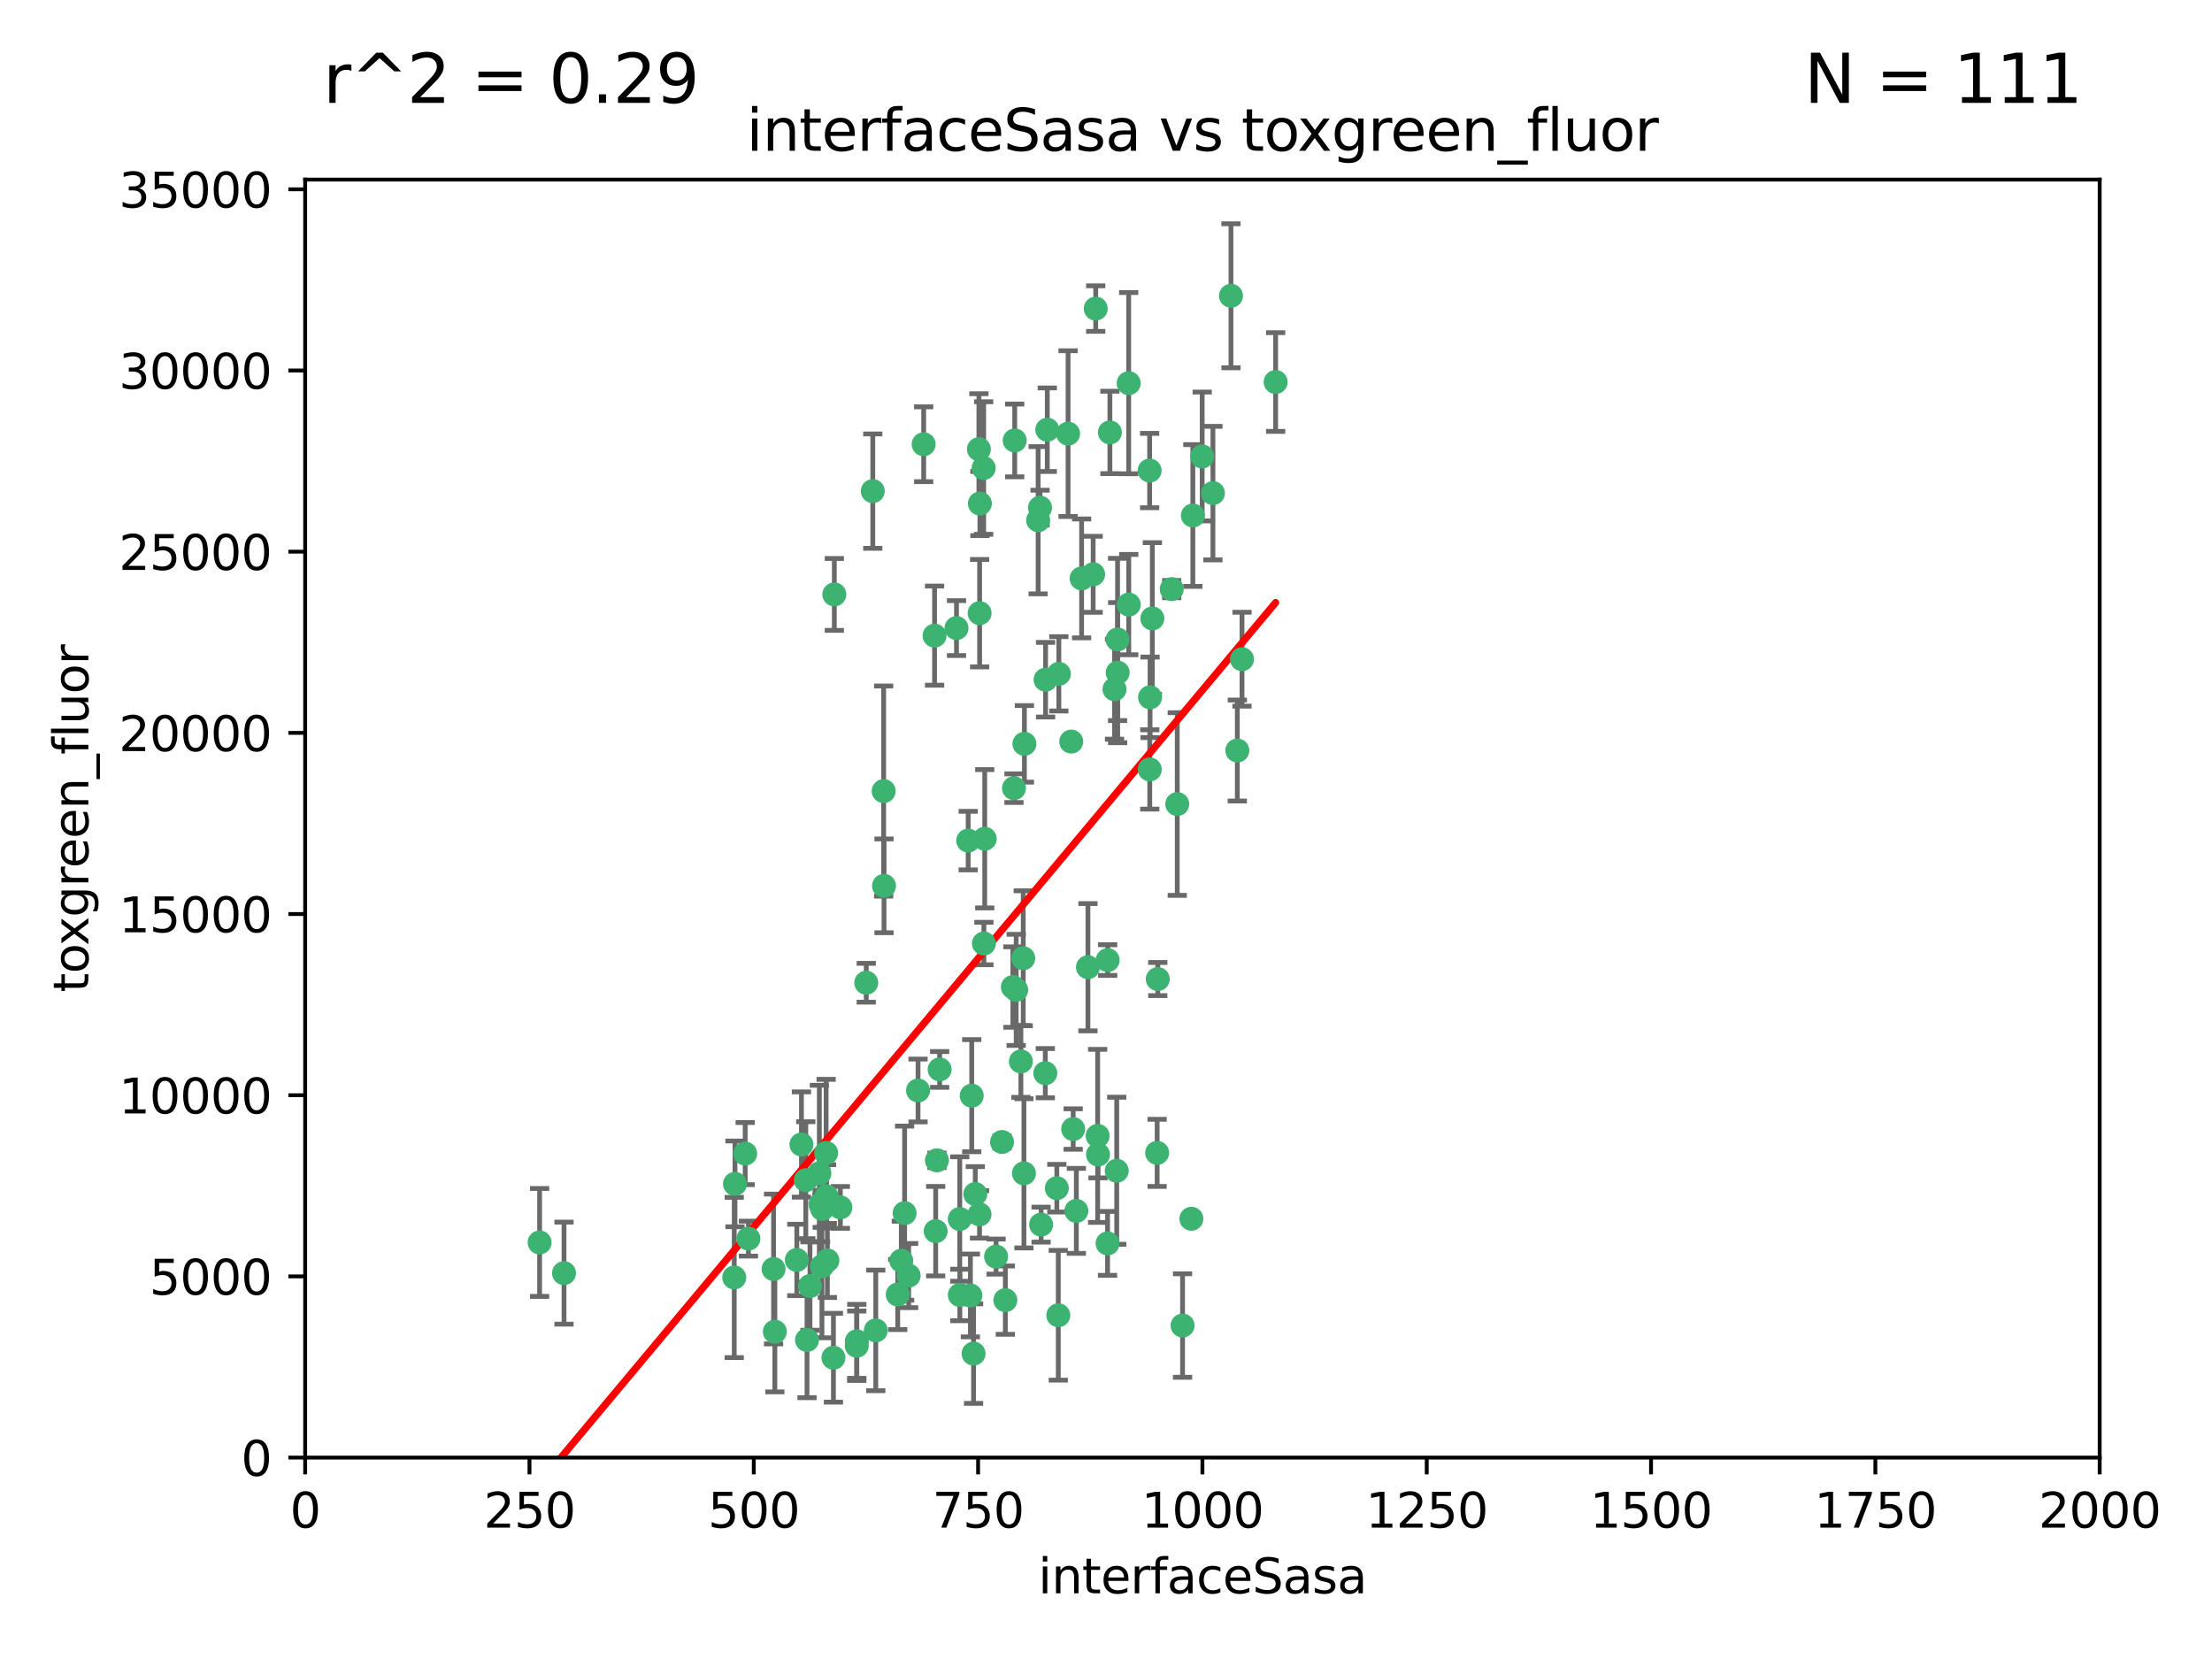 <?xml version="1.0" encoding="utf-8" standalone="no"?>
<!DOCTYPE svg PUBLIC "-//W3C//DTD SVG 1.1//EN"
  "http://www.w3.org/Graphics/SVG/1.1/DTD/svg11.dtd">
<svg xmlns:xlink="http://www.w3.org/1999/xlink" width="460.8pt" height="345.6pt" viewBox="0 0 460.8 345.6" xmlns="http://www.w3.org/2000/svg" version="1.1">
 <defs>
  <style type="text/css">*{stroke-linejoin: round; stroke-linecap: butt}</style>
 </defs>
 <g id="figure_1">
  <g id="patch_1">
   <path d="M 0 345.6 
L 460.8 345.6 
L 460.8 0 
L 0 0 
z
" style="fill: #ffffff"/>
  </g>
  <g id="axes_1">
   <g id="patch_2">
    <path d="M 63.571 303.64 
L 437.4 303.64 
L 437.4 37.411 
L 63.571 37.411 
z
" style="fill: #ffffff"/>
   </g>
   <g id="PathCollection_1">
    <defs>
     <path id="mc05f090105" d="M 0 1.118 
C 0.297 1.118 0.581 1 0.791 0.791 
C 1 0.581 1.118 0.297 1.118 0 
C 1.118 -0.297 1 -0.581 0.791 -0.791 
C 0.581 -1 0.297 -1.118 0 -1.118 
C -0.297 -1.118 -0.581 -1 -0.791 -0.791 
C -1 -0.581 -1.118 -0.297 -1.118 0 
C -1.118 0.297 -1 0.581 -0.791 0.791 
C -0.581 1 -0.297 1.118 0 1.118 
z
" style="stroke: #3cb371"/>
    </defs>
    <g clip-path="url(#pba0e43cedc)">
     <use xlink:href="#mc05f090105" x="239.489" y="98.026" style="fill: #3cb371; stroke: #3cb371"/>
     <use xlink:href="#mc05f090105" x="250.437" y="95.094" style="fill: #3cb371; stroke: #3cb371"/>
     <use xlink:href="#mc05f090105" x="218.168" y="89.516" style="fill: #3cb371; stroke: #3cb371"/>
     <use xlink:href="#mc05f090105" x="265.738" y="79.578" style="fill: #3cb371; stroke: #3cb371"/>
     <use xlink:href="#mc05f090105" x="252.676" y="102.727" style="fill: #3cb371; stroke: #3cb371"/>
     <use xlink:href="#mc05f090105" x="240.054" y="128.839" style="fill: #3cb371; stroke: #3cb371"/>
     <use xlink:href="#mc05f090105" x="258.734" y="137.321" style="fill: #3cb371; stroke: #3cb371"/>
     <use xlink:href="#mc05f090105" x="211.385" y="91.754" style="fill: #3cb371; stroke: #3cb371"/>
     <use xlink:href="#mc05f090105" x="235.142" y="125.947" style="fill: #3cb371; stroke: #3cb371"/>
     <use xlink:href="#mc05f090105" x="223.161" y="154.483" style="fill: #3cb371; stroke: #3cb371"/>
     <use xlink:href="#mc05f090105" x="248.491" y="107.386" style="fill: #3cb371; stroke: #3cb371"/>
     <use xlink:href="#mc05f090105" x="227.725" y="119.635" style="fill: #3cb371; stroke: #3cb371"/>
     <use xlink:href="#mc05f090105" x="235.125" y="79.819" style="fill: #3cb371; stroke: #3cb371"/>
     <use xlink:href="#mc05f090105" x="244.091" y="122.72" style="fill: #3cb371; stroke: #3cb371"/>
     <use xlink:href="#mc05f090105" x="241.185" y="203.953" style="fill: #3cb371; stroke: #3cb371"/>
     <use xlink:href="#mc05f090105" x="231.211" y="90.084" style="fill: #3cb371; stroke: #3cb371"/>
     <use xlink:href="#mc05f090105" x="213.404" y="154.954" style="fill: #3cb371; stroke: #3cb371"/>
     <use xlink:href="#mc05f090105" x="204.131" y="104.896" style="fill: #3cb371; stroke: #3cb371"/>
     <use xlink:href="#mc05f090105" x="257.757" y="156.348" style="fill: #3cb371; stroke: #3cb371"/>
     <use xlink:href="#mc05f090105" x="216.658" y="105.756" style="fill: #3cb371; stroke: #3cb371"/>
     <use xlink:href="#mc05f090105" x="204.916" y="97.498" style="fill: #3cb371; stroke: #3cb371"/>
     <use xlink:href="#mc05f090105" x="192.417" y="92.545" style="fill: #3cb371; stroke: #3cb371"/>
     <use xlink:href="#mc05f090105" x="222.501" y="90.332" style="fill: #3cb371; stroke: #3cb371"/>
     <use xlink:href="#mc05f090105" x="230.751" y="200.005" style="fill: #3cb371; stroke: #3cb371"/>
     <use xlink:href="#mc05f090105" x="199.256" y="130.84" style="fill: #3cb371; stroke: #3cb371"/>
     <use xlink:href="#mc05f090105" x="211.69" y="206.213" style="fill: #3cb371; stroke: #3cb371"/>
     <use xlink:href="#mc05f090105" x="216.882" y="255.109" style="fill: #3cb371; stroke: #3cb371"/>
     <use xlink:href="#mc05f090105" x="213.159" y="199.62" style="fill: #3cb371; stroke: #3cb371"/>
     <use xlink:href="#mc05f090105" x="216.26" y="108.373" style="fill: #3cb371; stroke: #3cb371"/>
     <use xlink:href="#mc05f090105" x="220.577" y="140.37" style="fill: #3cb371; stroke: #3cb371"/>
     <use xlink:href="#mc05f090105" x="203.92" y="93.572" style="fill: #3cb371; stroke: #3cb371"/>
     <use xlink:href="#mc05f090105" x="181.815" y="102.308" style="fill: #3cb371; stroke: #3cb371"/>
     <use xlink:href="#mc05f090105" x="204.073" y="127.738" style="fill: #3cb371; stroke: #3cb371"/>
     <use xlink:href="#mc05f090105" x="239.579" y="145.262" style="fill: #3cb371; stroke: #3cb371"/>
     <use xlink:href="#mc05f090105" x="232.833" y="140.122" style="fill: #3cb371; stroke: #3cb371"/>
     <use xlink:href="#mc05f090105" x="232.635" y="243.887" style="fill: #3cb371; stroke: #3cb371"/>
     <use xlink:href="#mc05f090105" x="210.998" y="205.621" style="fill: #3cb371; stroke: #3cb371"/>
     <use xlink:href="#mc05f090105" x="256.433" y="61.614" style="fill: #3cb371; stroke: #3cb371"/>
     <use xlink:href="#mc05f090105" x="194.686" y="132.411" style="fill: #3cb371; stroke: #3cb371"/>
     <use xlink:href="#mc05f090105" x="246.349" y="276.134" style="fill: #3cb371; stroke: #3cb371"/>
     <use xlink:href="#mc05f090105" x="199.937" y="253.947" style="fill: #3cb371; stroke: #3cb371"/>
     <use xlink:href="#mc05f090105" x="248.185" y="253.893" style="fill: #3cb371; stroke: #3cb371"/>
     <use xlink:href="#mc05f090105" x="220.157" y="247.522" style="fill: #3cb371; stroke: #3cb371"/>
     <use xlink:href="#mc05f090105" x="225.318" y="120.494" style="fill: #3cb371; stroke: #3cb371"/>
     <use xlink:href="#mc05f090105" x="180.458" y="204.723" style="fill: #3cb371; stroke: #3cb371"/>
     <use xlink:href="#mc05f090105" x="211.23" y="164.19" style="fill: #3cb371; stroke: #3cb371"/>
     <use xlink:href="#mc05f090105" x="232.811" y="133.213" style="fill: #3cb371; stroke: #3cb371"/>
     <use xlink:href="#mc05f090105" x="202.811" y="281.982" style="fill: #3cb371; stroke: #3cb371"/>
     <use xlink:href="#mc05f090105" x="239.516" y="160.289" style="fill: #3cb371; stroke: #3cb371"/>
     <use xlink:href="#mc05f090105" x="204.964" y="196.552" style="fill: #3cb371; stroke: #3cb371"/>
     <use xlink:href="#mc05f090105" x="212.669" y="221.118" style="fill: #3cb371; stroke: #3cb371"/>
     <use xlink:href="#mc05f090105" x="205.136" y="174.728" style="fill: #3cb371; stroke: #3cb371"/>
     <use xlink:href="#mc05f090105" x="228.258" y="64.285" style="fill: #3cb371; stroke: #3cb371"/>
     <use xlink:href="#mc05f090105" x="152.956" y="266.118" style="fill: #3cb371; stroke: #3cb371"/>
     <use xlink:href="#mc05f090105" x="223.562" y="235.198" style="fill: #3cb371; stroke: #3cb371"/>
     <use xlink:href="#mc05f090105" x="213.303" y="244.424" style="fill: #3cb371; stroke: #3cb371"/>
     <use xlink:href="#mc05f090105" x="161.148" y="264.357" style="fill: #3cb371; stroke: #3cb371"/>
     <use xlink:href="#mc05f090105" x="217.815" y="141.593" style="fill: #3cb371; stroke: #3cb371"/>
     <use xlink:href="#mc05f090105" x="201.69" y="175.112" style="fill: #3cb371; stroke: #3cb371"/>
     <use xlink:href="#mc05f090105" x="199.948" y="269.764" style="fill: #3cb371; stroke: #3cb371"/>
     <use xlink:href="#mc05f090105" x="175.066" y="251.524" style="fill: #3cb371; stroke: #3cb371"/>
     <use xlink:href="#mc05f090105" x="184.082" y="164.794" style="fill: #3cb371; stroke: #3cb371"/>
     <use xlink:href="#mc05f090105" x="207.501" y="261.772" style="fill: #3cb371; stroke: #3cb371"/>
     <use xlink:href="#mc05f090105" x="187.755" y="262.628" style="fill: #3cb371; stroke: #3cb371"/>
     <use xlink:href="#mc05f090105" x="172.357" y="262.571" style="fill: #3cb371; stroke: #3cb371"/>
     <use xlink:href="#mc05f090105" x="165.991" y="262.474" style="fill: #3cb371; stroke: #3cb371"/>
     <use xlink:href="#mc05f090105" x="232.174" y="143.576" style="fill: #3cb371; stroke: #3cb371"/>
     <use xlink:href="#mc05f090105" x="228.658" y="236.622" style="fill: #3cb371; stroke: #3cb371"/>
     <use xlink:href="#mc05f090105" x="167.858" y="245.856" style="fill: #3cb371; stroke: #3cb371"/>
     <use xlink:href="#mc05f090105" x="166.957" y="238.42" style="fill: #3cb371; stroke: #3cb371"/>
     <use xlink:href="#mc05f090105" x="202.15" y="269.867" style="fill: #3cb371; stroke: #3cb371"/>
     <use xlink:href="#mc05f090105" x="224.222" y="252.246" style="fill: #3cb371; stroke: #3cb371"/>
     <use xlink:href="#mc05f090105" x="228.736" y="240.511" style="fill: #3cb371; stroke: #3cb371"/>
     <use xlink:href="#mc05f090105" x="241.052" y="240.162" style="fill: #3cb371; stroke: #3cb371"/>
     <use xlink:href="#mc05f090105" x="230.725" y="259.022" style="fill: #3cb371; stroke: #3cb371"/>
     <use xlink:href="#mc05f090105" x="112.41" y="258.827" style="fill: #3cb371; stroke: #3cb371"/>
     <use xlink:href="#mc05f090105" x="171.281" y="251.838" style="fill: #3cb371; stroke: #3cb371"/>
     <use xlink:href="#mc05f090105" x="178.488" y="279.423" style="fill: #3cb371; stroke: #3cb371"/>
     <use xlink:href="#mc05f090105" x="245.245" y="167.495" style="fill: #3cb371; stroke: #3cb371"/>
     <use xlink:href="#mc05f090105" x="188.445" y="252.723" style="fill: #3cb371; stroke: #3cb371"/>
     <use xlink:href="#mc05f090105" x="217.757" y="223.562" style="fill: #3cb371; stroke: #3cb371"/>
     <use xlink:href="#mc05f090105" x="203.168" y="248.738" style="fill: #3cb371; stroke: #3cb371"/>
     <use xlink:href="#mc05f090105" x="170.686" y="244.428" style="fill: #3cb371; stroke: #3cb371"/>
     <use xlink:href="#mc05f090105" x="173.619" y="282.837" style="fill: #3cb371; stroke: #3cb371"/>
     <use xlink:href="#mc05f090105" x="172.183" y="249.211" style="fill: #3cb371; stroke: #3cb371"/>
     <use xlink:href="#mc05f090105" x="191.245" y="227.169" style="fill: #3cb371; stroke: #3cb371"/>
     <use xlink:href="#mc05f090105" x="178.479" y="280.344" style="fill: #3cb371; stroke: #3cb371"/>
     <use xlink:href="#mc05f090105" x="170.933" y="250.868" style="fill: #3cb371; stroke: #3cb371"/>
     <use xlink:href="#mc05f090105" x="220.46" y="273.991" style="fill: #3cb371; stroke: #3cb371"/>
     <use xlink:href="#mc05f090105" x="173.806" y="123.828" style="fill: #3cb371; stroke: #3cb371"/>
     <use xlink:href="#mc05f090105" x="209.43" y="270.841" style="fill: #3cb371; stroke: #3cb371"/>
     <use xlink:href="#mc05f090105" x="155.238" y="240.314" style="fill: #3cb371; stroke: #3cb371"/>
     <use xlink:href="#mc05f090105" x="161.415" y="277.409" style="fill: #3cb371; stroke: #3cb371"/>
     <use xlink:href="#mc05f090105" x="195.181" y="241.718" style="fill: #3cb371; stroke: #3cb371"/>
     <use xlink:href="#mc05f090105" x="168.116" y="279.141" style="fill: #3cb371; stroke: #3cb371"/>
     <use xlink:href="#mc05f090105" x="204.052" y="252.978" style="fill: #3cb371; stroke: #3cb371"/>
     <use xlink:href="#mc05f090105" x="155.909" y="258.029" style="fill: #3cb371; stroke: #3cb371"/>
     <use xlink:href="#mc05f090105" x="187.013" y="269.669" style="fill: #3cb371; stroke: #3cb371"/>
     <use xlink:href="#mc05f090105" x="195.744" y="222.785" style="fill: #3cb371; stroke: #3cb371"/>
     <use xlink:href="#mc05f090105" x="189.29" y="265.728" style="fill: #3cb371; stroke: #3cb371"/>
     <use xlink:href="#mc05f090105" x="182.439" y="277.145" style="fill: #3cb371; stroke: #3cb371"/>
     <use xlink:href="#mc05f090105" x="226.639" y="201.488" style="fill: #3cb371; stroke: #3cb371"/>
     <use xlink:href="#mc05f090105" x="208.742" y="237.895" style="fill: #3cb371; stroke: #3cb371"/>
     <use xlink:href="#mc05f090105" x="171.225" y="263.81" style="fill: #3cb371; stroke: #3cb371"/>
     <use xlink:href="#mc05f090105" x="184.157" y="184.534" style="fill: #3cb371; stroke: #3cb371"/>
     <use xlink:href="#mc05f090105" x="172.097" y="240.178" style="fill: #3cb371; stroke: #3cb371"/>
     <use xlink:href="#mc05f090105" x="153.109" y="246.624" style="fill: #3cb371; stroke: #3cb371"/>
     <use xlink:href="#mc05f090105" x="194.92" y="256.474" style="fill: #3cb371; stroke: #3cb371"/>
     <use xlink:href="#mc05f090105" x="168.733" y="267.91" style="fill: #3cb371; stroke: #3cb371"/>
     <use xlink:href="#mc05f090105" x="202.428" y="228.248" style="fill: #3cb371; stroke: #3cb371"/>
     <use xlink:href="#mc05f090105" x="117.494" y="265.217" style="fill: #3cb371; stroke: #3cb371"/>
    </g>
   </g>
   <g id="matplotlib.axis_1">
    <g id="xtick_1">
     <g id="line2d_1">
      <defs>
       <path id="md306320400" d="M 0 0 
L 0 3.5 
" style="stroke: #000000; stroke-width: 0.8"/>
      </defs>
      <g>
       <use xlink:href="#md306320400" x="63.571" y="303.64" style="stroke: #000000; stroke-width: 0.8"/>
      </g>
     </g>
     <g id="text_1">
      <!-- 0 -->
      <g transform="translate(60.39 318.238)scale(0.1 -0.1)">
       <defs>
        <path id="DejaVuSans-30" d="M 2034 4250 
Q 1547 4250 1301 3770 
Q 1056 3291 1056 2328 
Q 1056 1369 1301 889 
Q 1547 409 2034 409 
Q 2525 409 2770 889 
Q 3016 1369 3016 2328 
Q 3016 3291 2770 3770 
Q 2525 4250 2034 4250 
z
M 2034 4750 
Q 2819 4750 3233 4129 
Q 3647 3509 3647 2328 
Q 3647 1150 3233 529 
Q 2819 -91 2034 -91 
Q 1250 -91 836 529 
Q 422 1150 422 2328 
Q 422 3509 836 4129 
Q 1250 4750 2034 4750 
z
" transform="scale(0.016)"/>
       </defs>
       <use xlink:href="#DejaVuSans-30"/>
      </g>
     </g>
    </g>
    <g id="xtick_2">
     <g id="line2d_2">
      <g>
       <use xlink:href="#md306320400" x="110.3" y="303.64" style="stroke: #000000; stroke-width: 0.8"/>
      </g>
     </g>
     <g id="text_2">
      <!-- 250 -->
      <g transform="translate(100.756 318.238)scale(0.1 -0.1)">
       <defs>
        <path id="DejaVuSans-32" d="M 1228 531 
L 3431 531 
L 3431 0 
L 469 0 
L 469 531 
Q 828 903 1448 1529 
Q 2069 2156 2228 2338 
Q 2531 2678 2651 2914 
Q 2772 3150 2772 3378 
Q 2772 3750 2511 3984 
Q 2250 4219 1831 4219 
Q 1534 4219 1204 4116 
Q 875 4013 500 3803 
L 500 4441 
Q 881 4594 1212 4672 
Q 1544 4750 1819 4750 
Q 2544 4750 2975 4387 
Q 3406 4025 3406 3419 
Q 3406 3131 3298 2873 
Q 3191 2616 2906 2266 
Q 2828 2175 2409 1742 
Q 1991 1309 1228 531 
z
" transform="scale(0.016)"/>
        <path id="DejaVuSans-35" d="M 691 4666 
L 3169 4666 
L 3169 4134 
L 1269 4134 
L 1269 2991 
Q 1406 3038 1543 3061 
Q 1681 3084 1819 3084 
Q 2600 3084 3056 2656 
Q 3513 2228 3513 1497 
Q 3513 744 3044 326 
Q 2575 -91 1722 -91 
Q 1428 -91 1123 -41 
Q 819 9 494 109 
L 494 744 
Q 775 591 1075 516 
Q 1375 441 1709 441 
Q 2250 441 2565 725 
Q 2881 1009 2881 1497 
Q 2881 1984 2565 2268 
Q 2250 2553 1709 2553 
Q 1456 2553 1204 2497 
Q 953 2441 691 2322 
L 691 4666 
z
" transform="scale(0.016)"/>
       </defs>
       <use xlink:href="#DejaVuSans-32"/>
       <use xlink:href="#DejaVuSans-35" x="63.623"/>
       <use xlink:href="#DejaVuSans-30" x="127.246"/>
      </g>
     </g>
    </g>
    <g id="xtick_3">
     <g id="line2d_3">
      <g>
       <use xlink:href="#md306320400" x="157.028" y="303.64" style="stroke: #000000; stroke-width: 0.8"/>
      </g>
     </g>
     <g id="text_3">
      <!-- 500 -->
      <g transform="translate(147.485 318.238)scale(0.1 -0.1)">
       <use xlink:href="#DejaVuSans-35"/>
       <use xlink:href="#DejaVuSans-30" x="63.623"/>
       <use xlink:href="#DejaVuSans-30" x="127.246"/>
      </g>
     </g>
    </g>
    <g id="xtick_4">
     <g id="line2d_4">
      <g>
       <use xlink:href="#md306320400" x="203.757" y="303.64" style="stroke: #000000; stroke-width: 0.8"/>
      </g>
     </g>
     <g id="text_4">
      <!-- 750 -->
      <g transform="translate(194.213 318.238)scale(0.1 -0.1)">
       <defs>
        <path id="DejaVuSans-37" d="M 525 4666 
L 3525 4666 
L 3525 4397 
L 1831 0 
L 1172 0 
L 2766 4134 
L 525 4134 
L 525 4666 
z
" transform="scale(0.016)"/>
       </defs>
       <use xlink:href="#DejaVuSans-37"/>
       <use xlink:href="#DejaVuSans-35" x="63.623"/>
       <use xlink:href="#DejaVuSans-30" x="127.246"/>
      </g>
     </g>
    </g>
    <g id="xtick_5">
     <g id="line2d_5">
      <g>
       <use xlink:href="#md306320400" x="250.486" y="303.64" style="stroke: #000000; stroke-width: 0.8"/>
      </g>
     </g>
     <g id="text_5">
      <!-- 1000 -->
      <g transform="translate(237.761 318.238)scale(0.1 -0.1)">
       <defs>
        <path id="DejaVuSans-31" d="M 794 531 
L 1825 531 
L 1825 4091 
L 703 3866 
L 703 4441 
L 1819 4666 
L 2450 4666 
L 2450 531 
L 3481 531 
L 3481 0 
L 794 0 
L 794 531 
z
" transform="scale(0.016)"/>
       </defs>
       <use xlink:href="#DejaVuSans-31"/>
       <use xlink:href="#DejaVuSans-30" x="63.623"/>
       <use xlink:href="#DejaVuSans-30" x="127.246"/>
       <use xlink:href="#DejaVuSans-30" x="190.869"/>
      </g>
     </g>
    </g>
    <g id="xtick_6">
     <g id="line2d_6">
      <g>
       <use xlink:href="#md306320400" x="297.214" y="303.64" style="stroke: #000000; stroke-width: 0.8"/>
      </g>
     </g>
     <g id="text_6">
      <!-- 1250 -->
      <g transform="translate(284.489 318.238)scale(0.1 -0.1)">
       <use xlink:href="#DejaVuSans-31"/>
       <use xlink:href="#DejaVuSans-32" x="63.623"/>
       <use xlink:href="#DejaVuSans-35" x="127.246"/>
       <use xlink:href="#DejaVuSans-30" x="190.869"/>
      </g>
     </g>
    </g>
    <g id="xtick_7">
     <g id="line2d_7">
      <g>
       <use xlink:href="#md306320400" x="343.943" y="303.64" style="stroke: #000000; stroke-width: 0.8"/>
      </g>
     </g>
     <g id="text_7">
      <!-- 1500 -->
      <g transform="translate(331.218 318.238)scale(0.1 -0.1)">
       <use xlink:href="#DejaVuSans-31"/>
       <use xlink:href="#DejaVuSans-35" x="63.623"/>
       <use xlink:href="#DejaVuSans-30" x="127.246"/>
       <use xlink:href="#DejaVuSans-30" x="190.869"/>
      </g>
     </g>
    </g>
    <g id="xtick_8">
     <g id="line2d_8">
      <g>
       <use xlink:href="#md306320400" x="390.671" y="303.64" style="stroke: #000000; stroke-width: 0.8"/>
      </g>
     </g>
     <g id="text_8">
      <!-- 1750 -->
      <g transform="translate(377.946 318.238)scale(0.1 -0.1)">
       <use xlink:href="#DejaVuSans-31"/>
       <use xlink:href="#DejaVuSans-37" x="63.623"/>
       <use xlink:href="#DejaVuSans-35" x="127.246"/>
       <use xlink:href="#DejaVuSans-30" x="190.869"/>
      </g>
     </g>
    </g>
    <g id="xtick_9">
     <g id="line2d_9">
      <g>
       <use xlink:href="#md306320400" x="437.4" y="303.64" style="stroke: #000000; stroke-width: 0.8"/>
      </g>
     </g>
     <g id="text_9">
      <!-- 2000 -->
      <g transform="translate(424.675 318.238)scale(0.1 -0.1)">
       <use xlink:href="#DejaVuSans-32"/>
       <use xlink:href="#DejaVuSans-30" x="63.623"/>
       <use xlink:href="#DejaVuSans-30" x="127.246"/>
       <use xlink:href="#DejaVuSans-30" x="190.869"/>
      </g>
     </g>
    </g>
    <g id="text_10">
     <!-- interfaceSasa -->
     <g transform="translate(216.279 331.917)scale(0.1 -0.1)">
      <defs>
       <path id="DejaVuSans-69" d="M 603 3500 
L 1178 3500 
L 1178 0 
L 603 0 
L 603 3500 
z
M 603 4863 
L 1178 4863 
L 1178 4134 
L 603 4134 
L 603 4863 
z
" transform="scale(0.016)"/>
       <path id="DejaVuSans-6e" d="M 3513 2113 
L 3513 0 
L 2938 0 
L 2938 2094 
Q 2938 2591 2744 2837 
Q 2550 3084 2163 3084 
Q 1697 3084 1428 2787 
Q 1159 2491 1159 1978 
L 1159 0 
L 581 0 
L 581 3500 
L 1159 3500 
L 1159 2956 
Q 1366 3272 1645 3428 
Q 1925 3584 2291 3584 
Q 2894 3584 3203 3211 
Q 3513 2838 3513 2113 
z
" transform="scale(0.016)"/>
       <path id="DejaVuSans-74" d="M 1172 4494 
L 1172 3500 
L 2356 3500 
L 2356 3053 
L 1172 3053 
L 1172 1153 
Q 1172 725 1289 603 
Q 1406 481 1766 481 
L 2356 481 
L 2356 0 
L 1766 0 
Q 1100 0 847 248 
Q 594 497 594 1153 
L 594 3053 
L 172 3053 
L 172 3500 
L 594 3500 
L 594 4494 
L 1172 4494 
z
" transform="scale(0.016)"/>
       <path id="DejaVuSans-65" d="M 3597 1894 
L 3597 1613 
L 953 1613 
Q 991 1019 1311 708 
Q 1631 397 2203 397 
Q 2534 397 2845 478 
Q 3156 559 3463 722 
L 3463 178 
Q 3153 47 2828 -22 
Q 2503 -91 2169 -91 
Q 1331 -91 842 396 
Q 353 884 353 1716 
Q 353 2575 817 3079 
Q 1281 3584 2069 3584 
Q 2775 3584 3186 3129 
Q 3597 2675 3597 1894 
z
M 3022 2063 
Q 3016 2534 2758 2815 
Q 2500 3097 2075 3097 
Q 1594 3097 1305 2825 
Q 1016 2553 972 2059 
L 3022 2063 
z
" transform="scale(0.016)"/>
       <path id="DejaVuSans-72" d="M 2631 2963 
Q 2534 3019 2420 3045 
Q 2306 3072 2169 3072 
Q 1681 3072 1420 2755 
Q 1159 2438 1159 1844 
L 1159 0 
L 581 0 
L 581 3500 
L 1159 3500 
L 1159 2956 
Q 1341 3275 1631 3429 
Q 1922 3584 2338 3584 
Q 2397 3584 2469 3576 
Q 2541 3569 2628 3553 
L 2631 2963 
z
" transform="scale(0.016)"/>
       <path id="DejaVuSans-66" d="M 2375 4863 
L 2375 4384 
L 1825 4384 
Q 1516 4384 1395 4259 
Q 1275 4134 1275 3809 
L 1275 3500 
L 2222 3500 
L 2222 3053 
L 1275 3053 
L 1275 0 
L 697 0 
L 697 3053 
L 147 3053 
L 147 3500 
L 697 3500 
L 697 3744 
Q 697 4328 969 4595 
Q 1241 4863 1831 4863 
L 2375 4863 
z
" transform="scale(0.016)"/>
       <path id="DejaVuSans-61" d="M 2194 1759 
Q 1497 1759 1228 1600 
Q 959 1441 959 1056 
Q 959 750 1161 570 
Q 1363 391 1709 391 
Q 2188 391 2477 730 
Q 2766 1069 2766 1631 
L 2766 1759 
L 2194 1759 
z
M 3341 1997 
L 3341 0 
L 2766 0 
L 2766 531 
Q 2569 213 2275 61 
Q 1981 -91 1556 -91 
Q 1019 -91 701 211 
Q 384 513 384 1019 
Q 384 1609 779 1909 
Q 1175 2209 1959 2209 
L 2766 2209 
L 2766 2266 
Q 2766 2663 2505 2880 
Q 2244 3097 1772 3097 
Q 1472 3097 1187 3025 
Q 903 2953 641 2809 
L 641 3341 
Q 956 3463 1253 3523 
Q 1550 3584 1831 3584 
Q 2591 3584 2966 3190 
Q 3341 2797 3341 1997 
z
" transform="scale(0.016)"/>
       <path id="DejaVuSans-63" d="M 3122 3366 
L 3122 2828 
Q 2878 2963 2633 3030 
Q 2388 3097 2138 3097 
Q 1578 3097 1268 2742 
Q 959 2388 959 1747 
Q 959 1106 1268 751 
Q 1578 397 2138 397 
Q 2388 397 2633 464 
Q 2878 531 3122 666 
L 3122 134 
Q 2881 22 2623 -34 
Q 2366 -91 2075 -91 
Q 1284 -91 818 406 
Q 353 903 353 1747 
Q 353 2603 823 3093 
Q 1294 3584 2113 3584 
Q 2378 3584 2631 3529 
Q 2884 3475 3122 3366 
z
" transform="scale(0.016)"/>
       <path id="DejaVuSans-53" d="M 3425 4513 
L 3425 3897 
Q 3066 4069 2747 4153 
Q 2428 4238 2131 4238 
Q 1616 4238 1336 4038 
Q 1056 3838 1056 3469 
Q 1056 3159 1242 3001 
Q 1428 2844 1947 2747 
L 2328 2669 
Q 3034 2534 3370 2195 
Q 3706 1856 3706 1288 
Q 3706 609 3251 259 
Q 2797 -91 1919 -91 
Q 1588 -91 1214 -16 
Q 841 59 441 206 
L 441 856 
Q 825 641 1194 531 
Q 1563 422 1919 422 
Q 2459 422 2753 634 
Q 3047 847 3047 1241 
Q 3047 1584 2836 1778 
Q 2625 1972 2144 2069 
L 1759 2144 
Q 1053 2284 737 2584 
Q 422 2884 422 3419 
Q 422 4038 858 4394 
Q 1294 4750 2059 4750 
Q 2388 4750 2728 4690 
Q 3069 4631 3425 4513 
z
" transform="scale(0.016)"/>
       <path id="DejaVuSans-73" d="M 2834 3397 
L 2834 2853 
Q 2591 2978 2328 3040 
Q 2066 3103 1784 3103 
Q 1356 3103 1142 2972 
Q 928 2841 928 2578 
Q 928 2378 1081 2264 
Q 1234 2150 1697 2047 
L 1894 2003 
Q 2506 1872 2764 1633 
Q 3022 1394 3022 966 
Q 3022 478 2636 193 
Q 2250 -91 1575 -91 
Q 1294 -91 989 -36 
Q 684 19 347 128 
L 347 722 
Q 666 556 975 473 
Q 1284 391 1588 391 
Q 1994 391 2212 530 
Q 2431 669 2431 922 
Q 2431 1156 2273 1281 
Q 2116 1406 1581 1522 
L 1381 1569 
Q 847 1681 609 1914 
Q 372 2147 372 2553 
Q 372 3047 722 3315 
Q 1072 3584 1716 3584 
Q 2034 3584 2315 3537 
Q 2597 3491 2834 3397 
z
" transform="scale(0.016)"/>
      </defs>
      <use xlink:href="#DejaVuSans-69"/>
      <use xlink:href="#DejaVuSans-6e" x="27.783"/>
      <use xlink:href="#DejaVuSans-74" x="91.162"/>
      <use xlink:href="#DejaVuSans-65" x="130.371"/>
      <use xlink:href="#DejaVuSans-72" x="191.895"/>
      <use xlink:href="#DejaVuSans-66" x="233.008"/>
      <use xlink:href="#DejaVuSans-61" x="268.213"/>
      <use xlink:href="#DejaVuSans-63" x="329.492"/>
      <use xlink:href="#DejaVuSans-65" x="384.473"/>
      <use xlink:href="#DejaVuSans-53" x="445.996"/>
      <use xlink:href="#DejaVuSans-61" x="509.473"/>
      <use xlink:href="#DejaVuSans-73" x="570.752"/>
      <use xlink:href="#DejaVuSans-61" x="622.852"/>
     </g>
    </g>
   </g>
   <g id="matplotlib.axis_2">
    <g id="ytick_1">
     <g id="line2d_10">
      <defs>
       <path id="mb125ed8ab7" d="M 0 0 
L -3.5 0 
" style="stroke: #000000; stroke-width: 0.8"/>
      </defs>
      <g>
       <use xlink:href="#mb125ed8ab7" x="63.571" y="303.64" style="stroke: #000000; stroke-width: 0.8"/>
      </g>
     </g>
     <g id="text_11">
      <!-- 0 -->
      <g transform="translate(50.209 307.439)scale(0.1 -0.1)">
       <use xlink:href="#DejaVuSans-30"/>
      </g>
     </g>
    </g>
    <g id="ytick_2">
     <g id="line2d_11">
      <g>
       <use xlink:href="#mb125ed8ab7" x="63.571" y="265.897" style="stroke: #000000; stroke-width: 0.8"/>
      </g>
     </g>
     <g id="text_12">
      <!-- 5000 -->
      <g transform="translate(31.121 269.696)scale(0.1 -0.1)">
       <use xlink:href="#DejaVuSans-35"/>
       <use xlink:href="#DejaVuSans-30" x="63.623"/>
       <use xlink:href="#DejaVuSans-30" x="127.246"/>
       <use xlink:href="#DejaVuSans-30" x="190.869"/>
      </g>
     </g>
    </g>
    <g id="ytick_3">
     <g id="line2d_12">
      <g>
       <use xlink:href="#mb125ed8ab7" x="63.571" y="228.154" style="stroke: #000000; stroke-width: 0.8"/>
      </g>
     </g>
     <g id="text_13">
      <!-- 10000 -->
      <g transform="translate(24.759 231.953)scale(0.1 -0.1)">
       <use xlink:href="#DejaVuSans-31"/>
       <use xlink:href="#DejaVuSans-30" x="63.623"/>
       <use xlink:href="#DejaVuSans-30" x="127.246"/>
       <use xlink:href="#DejaVuSans-30" x="190.869"/>
       <use xlink:href="#DejaVuSans-30" x="254.492"/>
      </g>
     </g>
    </g>
    <g id="ytick_4">
     <g id="line2d_13">
      <g>
       <use xlink:href="#mb125ed8ab7" x="63.571" y="190.411" style="stroke: #000000; stroke-width: 0.8"/>
      </g>
     </g>
     <g id="text_14">
      <!-- 15000 -->
      <g transform="translate(24.759 194.21)scale(0.1 -0.1)">
       <use xlink:href="#DejaVuSans-31"/>
       <use xlink:href="#DejaVuSans-35" x="63.623"/>
       <use xlink:href="#DejaVuSans-30" x="127.246"/>
       <use xlink:href="#DejaVuSans-30" x="190.869"/>
       <use xlink:href="#DejaVuSans-30" x="254.492"/>
      </g>
     </g>
    </g>
    <g id="ytick_5">
     <g id="line2d_14">
      <g>
       <use xlink:href="#mb125ed8ab7" x="63.571" y="152.668" style="stroke: #000000; stroke-width: 0.8"/>
      </g>
     </g>
     <g id="text_15">
      <!-- 20000 -->
      <g transform="translate(24.759 156.467)scale(0.1 -0.1)">
       <use xlink:href="#DejaVuSans-32"/>
       <use xlink:href="#DejaVuSans-30" x="63.623"/>
       <use xlink:href="#DejaVuSans-30" x="127.246"/>
       <use xlink:href="#DejaVuSans-30" x="190.869"/>
       <use xlink:href="#DejaVuSans-30" x="254.492"/>
      </g>
     </g>
    </g>
    <g id="ytick_6">
     <g id="line2d_15">
      <g>
       <use xlink:href="#mb125ed8ab7" x="63.571" y="114.925" style="stroke: #000000; stroke-width: 0.8"/>
      </g>
     </g>
     <g id="text_16">
      <!-- 25000 -->
      <g transform="translate(24.759 118.724)scale(0.1 -0.1)">
       <use xlink:href="#DejaVuSans-32"/>
       <use xlink:href="#DejaVuSans-35" x="63.623"/>
       <use xlink:href="#DejaVuSans-30" x="127.246"/>
       <use xlink:href="#DejaVuSans-30" x="190.869"/>
       <use xlink:href="#DejaVuSans-30" x="254.492"/>
      </g>
     </g>
    </g>
    <g id="ytick_7">
     <g id="line2d_16">
      <g>
       <use xlink:href="#mb125ed8ab7" x="63.571" y="77.181" style="stroke: #000000; stroke-width: 0.8"/>
      </g>
     </g>
     <g id="text_17">
      <!-- 30000 -->
      <g transform="translate(24.759 80.981)scale(0.1 -0.1)">
       <defs>
        <path id="DejaVuSans-33" d="M 2597 2516 
Q 3050 2419 3304 2112 
Q 3559 1806 3559 1356 
Q 3559 666 3084 287 
Q 2609 -91 1734 -91 
Q 1441 -91 1130 -33 
Q 819 25 488 141 
L 488 750 
Q 750 597 1062 519 
Q 1375 441 1716 441 
Q 2309 441 2620 675 
Q 2931 909 2931 1356 
Q 2931 1769 2642 2001 
Q 2353 2234 1838 2234 
L 1294 2234 
L 1294 2753 
L 1863 2753 
Q 2328 2753 2575 2939 
Q 2822 3125 2822 3475 
Q 2822 3834 2567 4026 
Q 2313 4219 1838 4219 
Q 1578 4219 1281 4162 
Q 984 4106 628 3988 
L 628 4550 
Q 988 4650 1302 4700 
Q 1616 4750 1894 4750 
Q 2613 4750 3031 4423 
Q 3450 4097 3450 3541 
Q 3450 3153 3228 2886 
Q 3006 2619 2597 2516 
z
" transform="scale(0.016)"/>
       </defs>
       <use xlink:href="#DejaVuSans-33"/>
       <use xlink:href="#DejaVuSans-30" x="63.623"/>
       <use xlink:href="#DejaVuSans-30" x="127.246"/>
       <use xlink:href="#DejaVuSans-30" x="190.869"/>
       <use xlink:href="#DejaVuSans-30" x="254.492"/>
      </g>
     </g>
    </g>
    <g id="ytick_8">
     <g id="line2d_17">
      <g>
       <use xlink:href="#mb125ed8ab7" x="63.571" y="39.438" style="stroke: #000000; stroke-width: 0.8"/>
      </g>
     </g>
     <g id="text_18">
      <!-- 35000 -->
      <g transform="translate(24.759 43.238)scale(0.1 -0.1)">
       <use xlink:href="#DejaVuSans-33"/>
       <use xlink:href="#DejaVuSans-35" x="63.623"/>
       <use xlink:href="#DejaVuSans-30" x="127.246"/>
       <use xlink:href="#DejaVuSans-30" x="190.869"/>
       <use xlink:href="#DejaVuSans-30" x="254.492"/>
      </g>
     </g>
    </g>
    <g id="text_19">
     <!-- toxgreen_fluor -->
     <g transform="translate(18.401 206.72)rotate(-90)scale(0.1 -0.1)">
      <defs>
       <path id="DejaVuSans-6f" d="M 1959 3097 
Q 1497 3097 1228 2736 
Q 959 2375 959 1747 
Q 959 1119 1226 758 
Q 1494 397 1959 397 
Q 2419 397 2687 759 
Q 2956 1122 2956 1747 
Q 2956 2369 2687 2733 
Q 2419 3097 1959 3097 
z
M 1959 3584 
Q 2709 3584 3137 3096 
Q 3566 2609 3566 1747 
Q 3566 888 3137 398 
Q 2709 -91 1959 -91 
Q 1206 -91 779 398 
Q 353 888 353 1747 
Q 353 2609 779 3096 
Q 1206 3584 1959 3584 
z
" transform="scale(0.016)"/>
       <path id="DejaVuSans-78" d="M 3513 3500 
L 2247 1797 
L 3578 0 
L 2900 0 
L 1881 1375 
L 863 0 
L 184 0 
L 1544 1831 
L 300 3500 
L 978 3500 
L 1906 2253 
L 2834 3500 
L 3513 3500 
z
" transform="scale(0.016)"/>
       <path id="DejaVuSans-67" d="M 2906 1791 
Q 2906 2416 2648 2759 
Q 2391 3103 1925 3103 
Q 1463 3103 1205 2759 
Q 947 2416 947 1791 
Q 947 1169 1205 825 
Q 1463 481 1925 481 
Q 2391 481 2648 825 
Q 2906 1169 2906 1791 
z
M 3481 434 
Q 3481 -459 3084 -895 
Q 2688 -1331 1869 -1331 
Q 1566 -1331 1297 -1286 
Q 1028 -1241 775 -1147 
L 775 -588 
Q 1028 -725 1275 -790 
Q 1522 -856 1778 -856 
Q 2344 -856 2625 -561 
Q 2906 -266 2906 331 
L 2906 616 
Q 2728 306 2450 153 
Q 2172 0 1784 0 
Q 1141 0 747 490 
Q 353 981 353 1791 
Q 353 2603 747 3093 
Q 1141 3584 1784 3584 
Q 2172 3584 2450 3431 
Q 2728 3278 2906 2969 
L 2906 3500 
L 3481 3500 
L 3481 434 
z
" transform="scale(0.016)"/>
       <path id="DejaVuSans-5f" d="M 3263 -1063 
L 3263 -1509 
L -63 -1509 
L -63 -1063 
L 3263 -1063 
z
" transform="scale(0.016)"/>
       <path id="DejaVuSans-6c" d="M 603 4863 
L 1178 4863 
L 1178 0 
L 603 0 
L 603 4863 
z
" transform="scale(0.016)"/>
       <path id="DejaVuSans-75" d="M 544 1381 
L 544 3500 
L 1119 3500 
L 1119 1403 
Q 1119 906 1312 657 
Q 1506 409 1894 409 
Q 2359 409 2629 706 
Q 2900 1003 2900 1516 
L 2900 3500 
L 3475 3500 
L 3475 0 
L 2900 0 
L 2900 538 
Q 2691 219 2414 64 
Q 2138 -91 1772 -91 
Q 1169 -91 856 284 
Q 544 659 544 1381 
z
M 1991 3584 
L 1991 3584 
z
" transform="scale(0.016)"/>
      </defs>
      <use xlink:href="#DejaVuSans-74"/>
      <use xlink:href="#DejaVuSans-6f" x="39.209"/>
      <use xlink:href="#DejaVuSans-78" x="97.266"/>
      <use xlink:href="#DejaVuSans-67" x="156.445"/>
      <use xlink:href="#DejaVuSans-72" x="219.922"/>
      <use xlink:href="#DejaVuSans-65" x="258.785"/>
      <use xlink:href="#DejaVuSans-65" x="320.309"/>
      <use xlink:href="#DejaVuSans-6e" x="381.832"/>
      <use xlink:href="#DejaVuSans-5f" x="445.211"/>
      <use xlink:href="#DejaVuSans-66" x="495.211"/>
      <use xlink:href="#DejaVuSans-6c" x="530.416"/>
      <use xlink:href="#DejaVuSans-75" x="558.199"/>
      <use xlink:href="#DejaVuSans-6f" x="621.578"/>
      <use xlink:href="#DejaVuSans-72" x="682.76"/>
     </g>
    </g>
   </g>
   <g id="LineCollection_1">
    <path d="M 239.489 105.772 
L 239.489 90.281 
" clip-path="url(#pba0e43cedc)" style="fill: none; stroke: #696969"/>
    <path d="M 250.437 108.514 
L 250.437 81.675 
" clip-path="url(#pba0e43cedc)" style="fill: none; stroke: #696969"/>
    <path d="M 218.168 98.217 
L 218.168 80.815 
" clip-path="url(#pba0e43cedc)" style="fill: none; stroke: #696969"/>
    <path d="M 265.738 89.863 
L 265.738 69.294 
" clip-path="url(#pba0e43cedc)" style="fill: none; stroke: #696969"/>
    <path d="M 252.676 116.638 
L 252.676 88.815 
" clip-path="url(#pba0e43cedc)" style="fill: none; stroke: #696969"/>
    <path d="M 240.054 144.637 
L 240.054 113.041 
" clip-path="url(#pba0e43cedc)" style="fill: none; stroke: #696969"/>
    <path d="M 258.734 147.102 
L 258.734 127.541 
" clip-path="url(#pba0e43cedc)" style="fill: none; stroke: #696969"/>
    <path d="M 211.385 99.334 
L 211.385 84.174 
" clip-path="url(#pba0e43cedc)" style="fill: none; stroke: #696969"/>
    <path d="M 235.142 136.397 
L 235.142 115.497 
" clip-path="url(#pba0e43cedc)" style="fill: none; stroke: #696969"/>
    <path d="M 223.161 155.048 
L 223.161 153.918 
" clip-path="url(#pba0e43cedc)" style="fill: none; stroke: #696969"/>
    <path d="M 248.491 122.155 
L 248.491 92.617 
" clip-path="url(#pba0e43cedc)" style="fill: none; stroke: #696969"/>
    <path d="M 227.725 127.554 
L 227.725 111.717 
" clip-path="url(#pba0e43cedc)" style="fill: none; stroke: #696969"/>
    <path d="M 235.125 98.693 
L 235.125 60.945 
" clip-path="url(#pba0e43cedc)" style="fill: none; stroke: #696969"/>
    <path d="M 244.091 124.514 
L 244.091 120.926 
" clip-path="url(#pba0e43cedc)" style="fill: none; stroke: #696969"/>
    <path d="M 241.185 207.405 
L 241.185 200.501 
" clip-path="url(#pba0e43cedc)" style="fill: none; stroke: #696969"/>
    <path d="M 231.211 98.668 
L 231.211 81.501 
" clip-path="url(#pba0e43cedc)" style="fill: none; stroke: #696969"/>
    <path d="M 213.404 162.929 
L 213.404 146.979 
" clip-path="url(#pba0e43cedc)" style="fill: none; stroke: #696969"/>
    <path d="M 204.131 111.578 
L 204.131 98.214 
" clip-path="url(#pba0e43cedc)" style="fill: none; stroke: #696969"/>
    <path d="M 257.757 166.868 
L 257.757 145.829 
" clip-path="url(#pba0e43cedc)" style="fill: none; stroke: #696969"/>
    <path d="M 216.658 109.392 
L 216.658 102.12 
" clip-path="url(#pba0e43cedc)" style="fill: none; stroke: #696969"/>
    <path d="M 204.916 111.302 
L 204.916 83.693 
" clip-path="url(#pba0e43cedc)" style="fill: none; stroke: #696969"/>
    <path d="M 192.417 100.341 
L 192.417 84.749 
" clip-path="url(#pba0e43cedc)" style="fill: none; stroke: #696969"/>
    <path d="M 222.501 107.592 
L 222.501 73.071 
" clip-path="url(#pba0e43cedc)" style="fill: none; stroke: #696969"/>
    <path d="M 230.751 203.204 
L 230.751 196.806 
" clip-path="url(#pba0e43cedc)" style="fill: none; stroke: #696969"/>
    <path d="M 199.256 136.561 
L 199.256 125.12 
" clip-path="url(#pba0e43cedc)" style="fill: none; stroke: #696969"/>
    <path d="M 211.69 217.788 
L 211.69 194.637 
" clip-path="url(#pba0e43cedc)" style="fill: none; stroke: #696969"/>
    <path d="M 216.882 258.755 
L 216.882 251.464 
" clip-path="url(#pba0e43cedc)" style="fill: none; stroke: #696969"/>
    <path d="M 213.159 213.675 
L 213.159 185.565 
" clip-path="url(#pba0e43cedc)" style="fill: none; stroke: #696969"/>
    <path d="M 216.26 123.707 
L 216.26 93.039 
" clip-path="url(#pba0e43cedc)" style="fill: none; stroke: #696969"/>
    <path d="M 220.577 148.106 
L 220.577 132.634 
" clip-path="url(#pba0e43cedc)" style="fill: none; stroke: #696969"/>
    <path d="M 203.92 105.129 
L 203.92 82.016 
" clip-path="url(#pba0e43cedc)" style="fill: none; stroke: #696969"/>
    <path d="M 181.815 114.22 
L 181.815 90.397 
" clip-path="url(#pba0e43cedc)" style="fill: none; stroke: #696969"/>
    <path d="M 204.073 138.926 
L 204.073 116.549 
" clip-path="url(#pba0e43cedc)" style="fill: none; stroke: #696969"/>
    <path d="M 239.579 153.647 
L 239.579 136.877 
" clip-path="url(#pba0e43cedc)" style="fill: none; stroke: #696969"/>
    <path d="M 232.833 154.719 
L 232.833 125.526 
" clip-path="url(#pba0e43cedc)" style="fill: none; stroke: #696969"/>
    <path d="M 232.635 259.205 
L 232.635 228.569 
" clip-path="url(#pba0e43cedc)" style="fill: none; stroke: #696969"/>
    <path d="M 210.998 214 
L 210.998 197.242 
" clip-path="url(#pba0e43cedc)" style="fill: none; stroke: #696969"/>
    <path d="M 256.433 76.614 
L 256.433 46.614 
" clip-path="url(#pba0e43cedc)" style="fill: none; stroke: #696969"/>
    <path d="M 194.686 142.738 
L 194.686 122.084 
" clip-path="url(#pba0e43cedc)" style="fill: none; stroke: #696969"/>
    <path d="M 246.349 286.914 
L 246.349 265.354 
" clip-path="url(#pba0e43cedc)" style="fill: none; stroke: #696969"/>
    <path d="M 199.937 266.903 
L 199.937 240.99 
" clip-path="url(#pba0e43cedc)" style="fill: none; stroke: #696969"/>
    <path d="M 248.185 254.845 
L 248.185 252.94 
" clip-path="url(#pba0e43cedc)" style="fill: none; stroke: #696969"/>
    <path d="M 220.157 252.489 
L 220.157 242.555 
" clip-path="url(#pba0e43cedc)" style="fill: none; stroke: #696969"/>
    <path d="M 225.318 132.879 
L 225.318 108.108 
" clip-path="url(#pba0e43cedc)" style="fill: none; stroke: #696969"/>
    <path d="M 180.458 208.763 
L 180.458 200.682 
" clip-path="url(#pba0e43cedc)" style="fill: none; stroke: #696969"/>
    <path d="M 211.23 167.175 
L 211.23 161.206 
" clip-path="url(#pba0e43cedc)" style="fill: none; stroke: #696969"/>
    <path d="M 232.811 150.11 
L 232.811 116.316 
" clip-path="url(#pba0e43cedc)" style="fill: none; stroke: #696969"/>
    <path d="M 202.811 292.352 
L 202.811 271.612 
" clip-path="url(#pba0e43cedc)" style="fill: none; stroke: #696969"/>
    <path d="M 239.516 168.551 
L 239.516 152.026 
" clip-path="url(#pba0e43cedc)" style="fill: none; stroke: #696969"/>
    <path d="M 204.964 200.974 
L 204.964 192.13 
" clip-path="url(#pba0e43cedc)" style="fill: none; stroke: #696969"/>
    <path d="M 212.669 228.596 
L 212.669 213.64 
" clip-path="url(#pba0e43cedc)" style="fill: none; stroke: #696969"/>
    <path d="M 205.136 189.135 
L 205.136 160.322 
" clip-path="url(#pba0e43cedc)" style="fill: none; stroke: #696969"/>
    <path d="M 228.258 69.03 
L 228.258 59.54 
" clip-path="url(#pba0e43cedc)" style="fill: none; stroke: #696969"/>
    <path d="M 152.956 282.811 
L 152.956 249.426 
" clip-path="url(#pba0e43cedc)" style="fill: none; stroke: #696969"/>
    <path d="M 223.562 239.414 
L 223.562 230.981 
" clip-path="url(#pba0e43cedc)" style="fill: none; stroke: #696969"/>
    <path d="M 213.303 259.965 
L 213.303 228.883 
" clip-path="url(#pba0e43cedc)" style="fill: none; stroke: #696969"/>
    <path d="M 161.148 279.964 
L 161.148 248.75 
" clip-path="url(#pba0e43cedc)" style="fill: none; stroke: #696969"/>
    <path d="M 217.815 149.363 
L 217.815 133.823 
" clip-path="url(#pba0e43cedc)" style="fill: none; stroke: #696969"/>
    <path d="M 201.69 181.212 
L 201.69 169.013 
" clip-path="url(#pba0e43cedc)" style="fill: none; stroke: #696969"/>
    <path d="M 199.948 275.127 
L 199.948 264.4 
" clip-path="url(#pba0e43cedc)" style="fill: none; stroke: #696969"/>
    <path d="M 175.066 255.883 
L 175.066 247.164 
" clip-path="url(#pba0e43cedc)" style="fill: none; stroke: #696969"/>
    <path d="M 184.082 186.68 
L 184.082 142.908 
" clip-path="url(#pba0e43cedc)" style="fill: none; stroke: #696969"/>
    <path d="M 207.501 265.422 
L 207.501 258.121 
" clip-path="url(#pba0e43cedc)" style="fill: none; stroke: #696969"/>
    <path d="M 187.755 270.857 
L 187.755 254.399 
" clip-path="url(#pba0e43cedc)" style="fill: none; stroke: #696969"/>
    <path d="M 172.357 270.288 
L 172.357 254.854 
" clip-path="url(#pba0e43cedc)" style="fill: none; stroke: #696969"/>
    <path d="M 165.991 269.915 
L 165.991 255.033 
" clip-path="url(#pba0e43cedc)" style="fill: none; stroke: #696969"/>
    <path d="M 232.174 153.98 
L 232.174 133.171 
" clip-path="url(#pba0e43cedc)" style="fill: none; stroke: #696969"/>
    <path d="M 228.658 254.649 
L 228.658 218.596 
" clip-path="url(#pba0e43cedc)" style="fill: none; stroke: #696969"/>
    <path d="M 167.858 258.035 
L 167.858 233.677 
" clip-path="url(#pba0e43cedc)" style="fill: none; stroke: #696969"/>
    <path d="M 166.957 249.385 
L 166.957 227.454 
" clip-path="url(#pba0e43cedc)" style="fill: none; stroke: #696969"/>
    <path d="M 202.15 278.49 
L 202.15 261.245 
" clip-path="url(#pba0e43cedc)" style="fill: none; stroke: #696969"/>
    <path d="M 224.222 261.1 
L 224.222 243.393 
" clip-path="url(#pba0e43cedc)" style="fill: none; stroke: #696969"/>
    <path d="M 228.736 245.375 
L 228.736 235.646 
" clip-path="url(#pba0e43cedc)" style="fill: none; stroke: #696969"/>
    <path d="M 241.052 247.153 
L 241.052 233.171 
" clip-path="url(#pba0e43cedc)" style="fill: none; stroke: #696969"/>
    <path d="M 230.725 265.679 
L 230.725 252.364 
" clip-path="url(#pba0e43cedc)" style="fill: none; stroke: #696969"/>
    <path d="M 112.41 270.066 
L 112.41 247.588 
" clip-path="url(#pba0e43cedc)" style="fill: none; stroke: #696969"/>
    <path d="M 171.281 255.685 
L 171.281 247.992 
" clip-path="url(#pba0e43cedc)" style="fill: none; stroke: #696969"/>
    <path d="M 178.488 287.127 
L 178.488 271.719 
" clip-path="url(#pba0e43cedc)" style="fill: none; stroke: #696969"/>
    <path d="M 245.245 186.519 
L 245.245 148.47 
" clip-path="url(#pba0e43cedc)" style="fill: none; stroke: #696969"/>
    <path d="M 188.445 270.856 
L 188.445 234.59 
" clip-path="url(#pba0e43cedc)" style="fill: none; stroke: #696969"/>
    <path d="M 217.757 228.692 
L 217.757 218.432 
" clip-path="url(#pba0e43cedc)" style="fill: none; stroke: #696969"/>
    <path d="M 203.168 254.447 
L 203.168 243.029 
" clip-path="url(#pba0e43cedc)" style="fill: none; stroke: #696969"/>
    <path d="M 170.686 262.775 
L 170.686 226.08 
" clip-path="url(#pba0e43cedc)" style="fill: none; stroke: #696969"/>
    <path d="M 173.619 292.089 
L 173.619 273.585 
" clip-path="url(#pba0e43cedc)" style="fill: none; stroke: #696969"/>
    <path d="M 172.183 255.803 
L 172.183 242.62 
" clip-path="url(#pba0e43cedc)" style="fill: none; stroke: #696969"/>
    <path d="M 191.245 233.713 
L 191.245 220.626 
" clip-path="url(#pba0e43cedc)" style="fill: none; stroke: #696969"/>
    <path d="M 178.479 287.577 
L 178.479 273.112 
" clip-path="url(#pba0e43cedc)" style="fill: none; stroke: #696969"/>
    <path d="M 170.933 258.68 
L 170.933 243.057 
" clip-path="url(#pba0e43cedc)" style="fill: none; stroke: #696969"/>
    <path d="M 220.46 287.508 
L 220.46 260.474 
" clip-path="url(#pba0e43cedc)" style="fill: none; stroke: #696969"/>
    <path d="M 173.806 131.314 
L 173.806 116.343 
" clip-path="url(#pba0e43cedc)" style="fill: none; stroke: #696969"/>
    <path d="M 209.43 277.958 
L 209.43 263.723 
" clip-path="url(#pba0e43cedc)" style="fill: none; stroke: #696969"/>
    <path d="M 155.238 246.787 
L 155.238 233.841 
" clip-path="url(#pba0e43cedc)" style="fill: none; stroke: #696969"/>
    <path d="M 161.415 289.954 
L 161.415 264.864 
" clip-path="url(#pba0e43cedc)" style="fill: none; stroke: #696969"/>
    <path d="M 195.181 243.231 
L 195.181 240.205 
" clip-path="url(#pba0e43cedc)" style="fill: none; stroke: #696969"/>
    <path d="M 168.116 291.163 
L 168.116 267.119 
" clip-path="url(#pba0e43cedc)" style="fill: none; stroke: #696969"/>
    <path d="M 204.052 257.921 
L 204.052 248.036 
" clip-path="url(#pba0e43cedc)" style="fill: none; stroke: #696969"/>
    <path d="M 155.909 261.667 
L 155.909 254.39 
" clip-path="url(#pba0e43cedc)" style="fill: none; stroke: #696969"/>
    <path d="M 187.013 276.98 
L 187.013 262.359 
" clip-path="url(#pba0e43cedc)" style="fill: none; stroke: #696969"/>
    <path d="M 195.744 226.514 
L 195.744 219.057 
" clip-path="url(#pba0e43cedc)" style="fill: none; stroke: #696969"/>
    <path d="M 189.29 272.404 
L 189.29 259.053 
" clip-path="url(#pba0e43cedc)" style="fill: none; stroke: #696969"/>
    <path d="M 182.439 289.704 
L 182.439 264.587 
" clip-path="url(#pba0e43cedc)" style="fill: none; stroke: #696969"/>
    <path d="M 226.639 214.744 
L 226.639 188.233 
" clip-path="url(#pba0e43cedc)" style="fill: none; stroke: #696969"/>
    <path d="M 208.742 239.147 
L 208.742 236.643 
" clip-path="url(#pba0e43cedc)" style="fill: none; stroke: #696969"/>
    <path d="M 171.225 278.689 
L 171.225 248.931 
" clip-path="url(#pba0e43cedc)" style="fill: none; stroke: #696969"/>
    <path d="M 184.157 194.3 
L 184.157 174.769 
" clip-path="url(#pba0e43cedc)" style="fill: none; stroke: #696969"/>
    <path d="M 172.097 255.511 
L 172.097 224.845 
" clip-path="url(#pba0e43cedc)" style="fill: none; stroke: #696969"/>
    <path d="M 153.109 255.558 
L 153.109 237.689 
" clip-path="url(#pba0e43cedc)" style="fill: none; stroke: #696969"/>
    <path d="M 194.92 265.793 
L 194.92 247.155 
" clip-path="url(#pba0e43cedc)" style="fill: none; stroke: #696969"/>
    <path d="M 168.733 277.119 
L 168.733 258.7 
" clip-path="url(#pba0e43cedc)" style="fill: none; stroke: #696969"/>
    <path d="M 202.428 239.929 
L 202.428 216.567 
" clip-path="url(#pba0e43cedc)" style="fill: none; stroke: #696969"/>
    <path d="M 117.494 275.847 
L 117.494 254.588 
" clip-path="url(#pba0e43cedc)" style="fill: none; stroke: #696969"/>
   </g>
   <g id="line2d_18">
    <defs>
     <path id="m5b804c3f14" d="M 2 0 
L -2 -0 
" style="stroke: #696969"/>
    </defs>
    <g clip-path="url(#pba0e43cedc)">
     <use xlink:href="#m5b804c3f14" x="239.489" y="105.772" style="fill: #696969; stroke: #696969"/>
     <use xlink:href="#m5b804c3f14" x="250.437" y="108.514" style="fill: #696969; stroke: #696969"/>
     <use xlink:href="#m5b804c3f14" x="218.168" y="98.217" style="fill: #696969; stroke: #696969"/>
     <use xlink:href="#m5b804c3f14" x="265.738" y="89.863" style="fill: #696969; stroke: #696969"/>
     <use xlink:href="#m5b804c3f14" x="252.676" y="116.638" style="fill: #696969; stroke: #696969"/>
     <use xlink:href="#m5b804c3f14" x="240.054" y="144.637" style="fill: #696969; stroke: #696969"/>
     <use xlink:href="#m5b804c3f14" x="258.734" y="147.102" style="fill: #696969; stroke: #696969"/>
     <use xlink:href="#m5b804c3f14" x="211.385" y="99.334" style="fill: #696969; stroke: #696969"/>
     <use xlink:href="#m5b804c3f14" x="235.142" y="136.397" style="fill: #696969; stroke: #696969"/>
     <use xlink:href="#m5b804c3f14" x="223.161" y="155.048" style="fill: #696969; stroke: #696969"/>
     <use xlink:href="#m5b804c3f14" x="248.491" y="122.155" style="fill: #696969; stroke: #696969"/>
     <use xlink:href="#m5b804c3f14" x="227.725" y="127.554" style="fill: #696969; stroke: #696969"/>
     <use xlink:href="#m5b804c3f14" x="235.125" y="98.693" style="fill: #696969; stroke: #696969"/>
     <use xlink:href="#m5b804c3f14" x="244.091" y="124.514" style="fill: #696969; stroke: #696969"/>
     <use xlink:href="#m5b804c3f14" x="241.185" y="207.405" style="fill: #696969; stroke: #696969"/>
     <use xlink:href="#m5b804c3f14" x="231.211" y="98.668" style="fill: #696969; stroke: #696969"/>
     <use xlink:href="#m5b804c3f14" x="213.404" y="162.929" style="fill: #696969; stroke: #696969"/>
     <use xlink:href="#m5b804c3f14" x="204.131" y="111.578" style="fill: #696969; stroke: #696969"/>
     <use xlink:href="#m5b804c3f14" x="257.757" y="166.868" style="fill: #696969; stroke: #696969"/>
     <use xlink:href="#m5b804c3f14" x="216.658" y="109.392" style="fill: #696969; stroke: #696969"/>
     <use xlink:href="#m5b804c3f14" x="204.916" y="111.302" style="fill: #696969; stroke: #696969"/>
     <use xlink:href="#m5b804c3f14" x="192.417" y="100.341" style="fill: #696969; stroke: #696969"/>
     <use xlink:href="#m5b804c3f14" x="222.501" y="107.592" style="fill: #696969; stroke: #696969"/>
     <use xlink:href="#m5b804c3f14" x="230.751" y="203.204" style="fill: #696969; stroke: #696969"/>
     <use xlink:href="#m5b804c3f14" x="199.256" y="136.561" style="fill: #696969; stroke: #696969"/>
     <use xlink:href="#m5b804c3f14" x="211.69" y="217.788" style="fill: #696969; stroke: #696969"/>
     <use xlink:href="#m5b804c3f14" x="216.882" y="258.755" style="fill: #696969; stroke: #696969"/>
     <use xlink:href="#m5b804c3f14" x="213.159" y="213.675" style="fill: #696969; stroke: #696969"/>
     <use xlink:href="#m5b804c3f14" x="216.26" y="123.707" style="fill: #696969; stroke: #696969"/>
     <use xlink:href="#m5b804c3f14" x="220.577" y="148.106" style="fill: #696969; stroke: #696969"/>
     <use xlink:href="#m5b804c3f14" x="203.92" y="105.129" style="fill: #696969; stroke: #696969"/>
     <use xlink:href="#m5b804c3f14" x="181.815" y="114.22" style="fill: #696969; stroke: #696969"/>
     <use xlink:href="#m5b804c3f14" x="204.073" y="138.926" style="fill: #696969; stroke: #696969"/>
     <use xlink:href="#m5b804c3f14" x="239.579" y="153.647" style="fill: #696969; stroke: #696969"/>
     <use xlink:href="#m5b804c3f14" x="232.833" y="154.719" style="fill: #696969; stroke: #696969"/>
     <use xlink:href="#m5b804c3f14" x="232.635" y="259.205" style="fill: #696969; stroke: #696969"/>
     <use xlink:href="#m5b804c3f14" x="210.998" y="214" style="fill: #696969; stroke: #696969"/>
     <use xlink:href="#m5b804c3f14" x="256.433" y="76.614" style="fill: #696969; stroke: #696969"/>
     <use xlink:href="#m5b804c3f14" x="194.686" y="142.738" style="fill: #696969; stroke: #696969"/>
     <use xlink:href="#m5b804c3f14" x="246.349" y="286.914" style="fill: #696969; stroke: #696969"/>
     <use xlink:href="#m5b804c3f14" x="199.937" y="266.903" style="fill: #696969; stroke: #696969"/>
     <use xlink:href="#m5b804c3f14" x="248.185" y="254.845" style="fill: #696969; stroke: #696969"/>
     <use xlink:href="#m5b804c3f14" x="220.157" y="252.489" style="fill: #696969; stroke: #696969"/>
     <use xlink:href="#m5b804c3f14" x="225.318" y="132.879" style="fill: #696969; stroke: #696969"/>
     <use xlink:href="#m5b804c3f14" x="180.458" y="208.763" style="fill: #696969; stroke: #696969"/>
     <use xlink:href="#m5b804c3f14" x="211.23" y="167.175" style="fill: #696969; stroke: #696969"/>
     <use xlink:href="#m5b804c3f14" x="232.811" y="150.11" style="fill: #696969; stroke: #696969"/>
     <use xlink:href="#m5b804c3f14" x="202.811" y="292.352" style="fill: #696969; stroke: #696969"/>
     <use xlink:href="#m5b804c3f14" x="239.516" y="168.551" style="fill: #696969; stroke: #696969"/>
     <use xlink:href="#m5b804c3f14" x="204.964" y="200.974" style="fill: #696969; stroke: #696969"/>
     <use xlink:href="#m5b804c3f14" x="212.669" y="228.596" style="fill: #696969; stroke: #696969"/>
     <use xlink:href="#m5b804c3f14" x="205.136" y="189.135" style="fill: #696969; stroke: #696969"/>
     <use xlink:href="#m5b804c3f14" x="228.258" y="69.03" style="fill: #696969; stroke: #696969"/>
     <use xlink:href="#m5b804c3f14" x="152.956" y="282.811" style="fill: #696969; stroke: #696969"/>
     <use xlink:href="#m5b804c3f14" x="223.562" y="239.414" style="fill: #696969; stroke: #696969"/>
     <use xlink:href="#m5b804c3f14" x="213.303" y="259.965" style="fill: #696969; stroke: #696969"/>
     <use xlink:href="#m5b804c3f14" x="161.148" y="279.964" style="fill: #696969; stroke: #696969"/>
     <use xlink:href="#m5b804c3f14" x="217.815" y="149.363" style="fill: #696969; stroke: #696969"/>
     <use xlink:href="#m5b804c3f14" x="201.69" y="181.212" style="fill: #696969; stroke: #696969"/>
     <use xlink:href="#m5b804c3f14" x="199.948" y="275.127" style="fill: #696969; stroke: #696969"/>
     <use xlink:href="#m5b804c3f14" x="175.066" y="255.883" style="fill: #696969; stroke: #696969"/>
     <use xlink:href="#m5b804c3f14" x="184.082" y="186.68" style="fill: #696969; stroke: #696969"/>
     <use xlink:href="#m5b804c3f14" x="207.501" y="265.422" style="fill: #696969; stroke: #696969"/>
     <use xlink:href="#m5b804c3f14" x="187.755" y="270.857" style="fill: #696969; stroke: #696969"/>
     <use xlink:href="#m5b804c3f14" x="172.357" y="270.288" style="fill: #696969; stroke: #696969"/>
     <use xlink:href="#m5b804c3f14" x="165.991" y="269.915" style="fill: #696969; stroke: #696969"/>
     <use xlink:href="#m5b804c3f14" x="232.174" y="153.98" style="fill: #696969; stroke: #696969"/>
     <use xlink:href="#m5b804c3f14" x="228.658" y="254.649" style="fill: #696969; stroke: #696969"/>
     <use xlink:href="#m5b804c3f14" x="167.858" y="258.035" style="fill: #696969; stroke: #696969"/>
     <use xlink:href="#m5b804c3f14" x="166.957" y="249.385" style="fill: #696969; stroke: #696969"/>
     <use xlink:href="#m5b804c3f14" x="202.15" y="278.49" style="fill: #696969; stroke: #696969"/>
     <use xlink:href="#m5b804c3f14" x="224.222" y="261.1" style="fill: #696969; stroke: #696969"/>
     <use xlink:href="#m5b804c3f14" x="228.736" y="245.375" style="fill: #696969; stroke: #696969"/>
     <use xlink:href="#m5b804c3f14" x="241.052" y="247.153" style="fill: #696969; stroke: #696969"/>
     <use xlink:href="#m5b804c3f14" x="230.725" y="265.679" style="fill: #696969; stroke: #696969"/>
     <use xlink:href="#m5b804c3f14" x="112.41" y="270.066" style="fill: #696969; stroke: #696969"/>
     <use xlink:href="#m5b804c3f14" x="171.281" y="255.685" style="fill: #696969; stroke: #696969"/>
     <use xlink:href="#m5b804c3f14" x="178.488" y="287.127" style="fill: #696969; stroke: #696969"/>
     <use xlink:href="#m5b804c3f14" x="245.245" y="186.519" style="fill: #696969; stroke: #696969"/>
     <use xlink:href="#m5b804c3f14" x="188.445" y="270.856" style="fill: #696969; stroke: #696969"/>
     <use xlink:href="#m5b804c3f14" x="217.757" y="228.692" style="fill: #696969; stroke: #696969"/>
     <use xlink:href="#m5b804c3f14" x="203.168" y="254.447" style="fill: #696969; stroke: #696969"/>
     <use xlink:href="#m5b804c3f14" x="170.686" y="262.775" style="fill: #696969; stroke: #696969"/>
     <use xlink:href="#m5b804c3f14" x="173.619" y="292.089" style="fill: #696969; stroke: #696969"/>
     <use xlink:href="#m5b804c3f14" x="172.183" y="255.803" style="fill: #696969; stroke: #696969"/>
     <use xlink:href="#m5b804c3f14" x="191.245" y="233.713" style="fill: #696969; stroke: #696969"/>
     <use xlink:href="#m5b804c3f14" x="178.479" y="287.577" style="fill: #696969; stroke: #696969"/>
     <use xlink:href="#m5b804c3f14" x="170.933" y="258.68" style="fill: #696969; stroke: #696969"/>
     <use xlink:href="#m5b804c3f14" x="220.46" y="287.508" style="fill: #696969; stroke: #696969"/>
     <use xlink:href="#m5b804c3f14" x="173.806" y="131.314" style="fill: #696969; stroke: #696969"/>
     <use xlink:href="#m5b804c3f14" x="209.43" y="277.958" style="fill: #696969; stroke: #696969"/>
     <use xlink:href="#m5b804c3f14" x="155.238" y="246.787" style="fill: #696969; stroke: #696969"/>
     <use xlink:href="#m5b804c3f14" x="161.415" y="289.954" style="fill: #696969; stroke: #696969"/>
     <use xlink:href="#m5b804c3f14" x="195.181" y="243.231" style="fill: #696969; stroke: #696969"/>
     <use xlink:href="#m5b804c3f14" x="168.116" y="291.163" style="fill: #696969; stroke: #696969"/>
     <use xlink:href="#m5b804c3f14" x="204.052" y="257.921" style="fill: #696969; stroke: #696969"/>
     <use xlink:href="#m5b804c3f14" x="155.909" y="261.667" style="fill: #696969; stroke: #696969"/>
     <use xlink:href="#m5b804c3f14" x="187.013" y="276.98" style="fill: #696969; stroke: #696969"/>
     <use xlink:href="#m5b804c3f14" x="195.744" y="226.514" style="fill: #696969; stroke: #696969"/>
     <use xlink:href="#m5b804c3f14" x="189.29" y="272.404" style="fill: #696969; stroke: #696969"/>
     <use xlink:href="#m5b804c3f14" x="182.439" y="289.704" style="fill: #696969; stroke: #696969"/>
     <use xlink:href="#m5b804c3f14" x="226.639" y="214.744" style="fill: #696969; stroke: #696969"/>
     <use xlink:href="#m5b804c3f14" x="208.742" y="239.147" style="fill: #696969; stroke: #696969"/>
     <use xlink:href="#m5b804c3f14" x="171.225" y="278.689" style="fill: #696969; stroke: #696969"/>
     <use xlink:href="#m5b804c3f14" x="184.157" y="194.3" style="fill: #696969; stroke: #696969"/>
     <use xlink:href="#m5b804c3f14" x="172.097" y="255.511" style="fill: #696969; stroke: #696969"/>
     <use xlink:href="#m5b804c3f14" x="153.109" y="255.558" style="fill: #696969; stroke: #696969"/>
     <use xlink:href="#m5b804c3f14" x="194.92" y="265.793" style="fill: #696969; stroke: #696969"/>
     <use xlink:href="#m5b804c3f14" x="168.733" y="277.119" style="fill: #696969; stroke: #696969"/>
     <use xlink:href="#m5b804c3f14" x="202.428" y="239.929" style="fill: #696969; stroke: #696969"/>
     <use xlink:href="#m5b804c3f14" x="117.494" y="275.847" style="fill: #696969; stroke: #696969"/>
    </g>
   </g>
   <g id="line2d_19">
    <g clip-path="url(#pba0e43cedc)">
     <use xlink:href="#m5b804c3f14" x="239.489" y="90.281" style="fill: #696969; stroke: #696969"/>
     <use xlink:href="#m5b804c3f14" x="250.437" y="81.675" style="fill: #696969; stroke: #696969"/>
     <use xlink:href="#m5b804c3f14" x="218.168" y="80.815" style="fill: #696969; stroke: #696969"/>
     <use xlink:href="#m5b804c3f14" x="265.738" y="69.294" style="fill: #696969; stroke: #696969"/>
     <use xlink:href="#m5b804c3f14" x="252.676" y="88.815" style="fill: #696969; stroke: #696969"/>
     <use xlink:href="#m5b804c3f14" x="240.054" y="113.041" style="fill: #696969; stroke: #696969"/>
     <use xlink:href="#m5b804c3f14" x="258.734" y="127.541" style="fill: #696969; stroke: #696969"/>
     <use xlink:href="#m5b804c3f14" x="211.385" y="84.174" style="fill: #696969; stroke: #696969"/>
     <use xlink:href="#m5b804c3f14" x="235.142" y="115.497" style="fill: #696969; stroke: #696969"/>
     <use xlink:href="#m5b804c3f14" x="223.161" y="153.918" style="fill: #696969; stroke: #696969"/>
     <use xlink:href="#m5b804c3f14" x="248.491" y="92.617" style="fill: #696969; stroke: #696969"/>
     <use xlink:href="#m5b804c3f14" x="227.725" y="111.717" style="fill: #696969; stroke: #696969"/>
     <use xlink:href="#m5b804c3f14" x="235.125" y="60.945" style="fill: #696969; stroke: #696969"/>
     <use xlink:href="#m5b804c3f14" x="244.091" y="120.926" style="fill: #696969; stroke: #696969"/>
     <use xlink:href="#m5b804c3f14" x="241.185" y="200.501" style="fill: #696969; stroke: #696969"/>
     <use xlink:href="#m5b804c3f14" x="231.211" y="81.501" style="fill: #696969; stroke: #696969"/>
     <use xlink:href="#m5b804c3f14" x="213.404" y="146.979" style="fill: #696969; stroke: #696969"/>
     <use xlink:href="#m5b804c3f14" x="204.131" y="98.214" style="fill: #696969; stroke: #696969"/>
     <use xlink:href="#m5b804c3f14" x="257.757" y="145.829" style="fill: #696969; stroke: #696969"/>
     <use xlink:href="#m5b804c3f14" x="216.658" y="102.12" style="fill: #696969; stroke: #696969"/>
     <use xlink:href="#m5b804c3f14" x="204.916" y="83.693" style="fill: #696969; stroke: #696969"/>
     <use xlink:href="#m5b804c3f14" x="192.417" y="84.749" style="fill: #696969; stroke: #696969"/>
     <use xlink:href="#m5b804c3f14" x="222.501" y="73.071" style="fill: #696969; stroke: #696969"/>
     <use xlink:href="#m5b804c3f14" x="230.751" y="196.806" style="fill: #696969; stroke: #696969"/>
     <use xlink:href="#m5b804c3f14" x="199.256" y="125.12" style="fill: #696969; stroke: #696969"/>
     <use xlink:href="#m5b804c3f14" x="211.69" y="194.637" style="fill: #696969; stroke: #696969"/>
     <use xlink:href="#m5b804c3f14" x="216.882" y="251.464" style="fill: #696969; stroke: #696969"/>
     <use xlink:href="#m5b804c3f14" x="213.159" y="185.565" style="fill: #696969; stroke: #696969"/>
     <use xlink:href="#m5b804c3f14" x="216.26" y="93.039" style="fill: #696969; stroke: #696969"/>
     <use xlink:href="#m5b804c3f14" x="220.577" y="132.634" style="fill: #696969; stroke: #696969"/>
     <use xlink:href="#m5b804c3f14" x="203.92" y="82.016" style="fill: #696969; stroke: #696969"/>
     <use xlink:href="#m5b804c3f14" x="181.815" y="90.397" style="fill: #696969; stroke: #696969"/>
     <use xlink:href="#m5b804c3f14" x="204.073" y="116.549" style="fill: #696969; stroke: #696969"/>
     <use xlink:href="#m5b804c3f14" x="239.579" y="136.877" style="fill: #696969; stroke: #696969"/>
     <use xlink:href="#m5b804c3f14" x="232.833" y="125.526" style="fill: #696969; stroke: #696969"/>
     <use xlink:href="#m5b804c3f14" x="232.635" y="228.569" style="fill: #696969; stroke: #696969"/>
     <use xlink:href="#m5b804c3f14" x="210.998" y="197.242" style="fill: #696969; stroke: #696969"/>
     <use xlink:href="#m5b804c3f14" x="256.433" y="46.614" style="fill: #696969; stroke: #696969"/>
     <use xlink:href="#m5b804c3f14" x="194.686" y="122.084" style="fill: #696969; stroke: #696969"/>
     <use xlink:href="#m5b804c3f14" x="246.349" y="265.354" style="fill: #696969; stroke: #696969"/>
     <use xlink:href="#m5b804c3f14" x="199.937" y="240.99" style="fill: #696969; stroke: #696969"/>
     <use xlink:href="#m5b804c3f14" x="248.185" y="252.94" style="fill: #696969; stroke: #696969"/>
     <use xlink:href="#m5b804c3f14" x="220.157" y="242.555" style="fill: #696969; stroke: #696969"/>
     <use xlink:href="#m5b804c3f14" x="225.318" y="108.108" style="fill: #696969; stroke: #696969"/>
     <use xlink:href="#m5b804c3f14" x="180.458" y="200.682" style="fill: #696969; stroke: #696969"/>
     <use xlink:href="#m5b804c3f14" x="211.23" y="161.206" style="fill: #696969; stroke: #696969"/>
     <use xlink:href="#m5b804c3f14" x="232.811" y="116.316" style="fill: #696969; stroke: #696969"/>
     <use xlink:href="#m5b804c3f14" x="202.811" y="271.612" style="fill: #696969; stroke: #696969"/>
     <use xlink:href="#m5b804c3f14" x="239.516" y="152.026" style="fill: #696969; stroke: #696969"/>
     <use xlink:href="#m5b804c3f14" x="204.964" y="192.13" style="fill: #696969; stroke: #696969"/>
     <use xlink:href="#m5b804c3f14" x="212.669" y="213.64" style="fill: #696969; stroke: #696969"/>
     <use xlink:href="#m5b804c3f14" x="205.136" y="160.322" style="fill: #696969; stroke: #696969"/>
     <use xlink:href="#m5b804c3f14" x="228.258" y="59.54" style="fill: #696969; stroke: #696969"/>
     <use xlink:href="#m5b804c3f14" x="152.956" y="249.426" style="fill: #696969; stroke: #696969"/>
     <use xlink:href="#m5b804c3f14" x="223.562" y="230.981" style="fill: #696969; stroke: #696969"/>
     <use xlink:href="#m5b804c3f14" x="213.303" y="228.883" style="fill: #696969; stroke: #696969"/>
     <use xlink:href="#m5b804c3f14" x="161.148" y="248.75" style="fill: #696969; stroke: #696969"/>
     <use xlink:href="#m5b804c3f14" x="217.815" y="133.823" style="fill: #696969; stroke: #696969"/>
     <use xlink:href="#m5b804c3f14" x="201.69" y="169.013" style="fill: #696969; stroke: #696969"/>
     <use xlink:href="#m5b804c3f14" x="199.948" y="264.4" style="fill: #696969; stroke: #696969"/>
     <use xlink:href="#m5b804c3f14" x="175.066" y="247.164" style="fill: #696969; stroke: #696969"/>
     <use xlink:href="#m5b804c3f14" x="184.082" y="142.908" style="fill: #696969; stroke: #696969"/>
     <use xlink:href="#m5b804c3f14" x="207.501" y="258.121" style="fill: #696969; stroke: #696969"/>
     <use xlink:href="#m5b804c3f14" x="187.755" y="254.399" style="fill: #696969; stroke: #696969"/>
     <use xlink:href="#m5b804c3f14" x="172.357" y="254.854" style="fill: #696969; stroke: #696969"/>
     <use xlink:href="#m5b804c3f14" x="165.991" y="255.033" style="fill: #696969; stroke: #696969"/>
     <use xlink:href="#m5b804c3f14" x="232.174" y="133.171" style="fill: #696969; stroke: #696969"/>
     <use xlink:href="#m5b804c3f14" x="228.658" y="218.596" style="fill: #696969; stroke: #696969"/>
     <use xlink:href="#m5b804c3f14" x="167.858" y="233.677" style="fill: #696969; stroke: #696969"/>
     <use xlink:href="#m5b804c3f14" x="166.957" y="227.454" style="fill: #696969; stroke: #696969"/>
     <use xlink:href="#m5b804c3f14" x="202.15" y="261.245" style="fill: #696969; stroke: #696969"/>
     <use xlink:href="#m5b804c3f14" x="224.222" y="243.393" style="fill: #696969; stroke: #696969"/>
     <use xlink:href="#m5b804c3f14" x="228.736" y="235.646" style="fill: #696969; stroke: #696969"/>
     <use xlink:href="#m5b804c3f14" x="241.052" y="233.171" style="fill: #696969; stroke: #696969"/>
     <use xlink:href="#m5b804c3f14" x="230.725" y="252.364" style="fill: #696969; stroke: #696969"/>
     <use xlink:href="#m5b804c3f14" x="112.41" y="247.588" style="fill: #696969; stroke: #696969"/>
     <use xlink:href="#m5b804c3f14" x="171.281" y="247.992" style="fill: #696969; stroke: #696969"/>
     <use xlink:href="#m5b804c3f14" x="178.488" y="271.719" style="fill: #696969; stroke: #696969"/>
     <use xlink:href="#m5b804c3f14" x="245.245" y="148.47" style="fill: #696969; stroke: #696969"/>
     <use xlink:href="#m5b804c3f14" x="188.445" y="234.59" style="fill: #696969; stroke: #696969"/>
     <use xlink:href="#m5b804c3f14" x="217.757" y="218.432" style="fill: #696969; stroke: #696969"/>
     <use xlink:href="#m5b804c3f14" x="203.168" y="243.029" style="fill: #696969; stroke: #696969"/>
     <use xlink:href="#m5b804c3f14" x="170.686" y="226.08" style="fill: #696969; stroke: #696969"/>
     <use xlink:href="#m5b804c3f14" x="173.619" y="273.585" style="fill: #696969; stroke: #696969"/>
     <use xlink:href="#m5b804c3f14" x="172.183" y="242.62" style="fill: #696969; stroke: #696969"/>
     <use xlink:href="#m5b804c3f14" x="191.245" y="220.626" style="fill: #696969; stroke: #696969"/>
     <use xlink:href="#m5b804c3f14" x="178.479" y="273.112" style="fill: #696969; stroke: #696969"/>
     <use xlink:href="#m5b804c3f14" x="170.933" y="243.057" style="fill: #696969; stroke: #696969"/>
     <use xlink:href="#m5b804c3f14" x="220.46" y="260.474" style="fill: #696969; stroke: #696969"/>
     <use xlink:href="#m5b804c3f14" x="173.806" y="116.343" style="fill: #696969; stroke: #696969"/>
     <use xlink:href="#m5b804c3f14" x="209.43" y="263.723" style="fill: #696969; stroke: #696969"/>
     <use xlink:href="#m5b804c3f14" x="155.238" y="233.841" style="fill: #696969; stroke: #696969"/>
     <use xlink:href="#m5b804c3f14" x="161.415" y="264.864" style="fill: #696969; stroke: #696969"/>
     <use xlink:href="#m5b804c3f14" x="195.181" y="240.205" style="fill: #696969; stroke: #696969"/>
     <use xlink:href="#m5b804c3f14" x="168.116" y="267.119" style="fill: #696969; stroke: #696969"/>
     <use xlink:href="#m5b804c3f14" x="204.052" y="248.036" style="fill: #696969; stroke: #696969"/>
     <use xlink:href="#m5b804c3f14" x="155.909" y="254.39" style="fill: #696969; stroke: #696969"/>
     <use xlink:href="#m5b804c3f14" x="187.013" y="262.359" style="fill: #696969; stroke: #696969"/>
     <use xlink:href="#m5b804c3f14" x="195.744" y="219.057" style="fill: #696969; stroke: #696969"/>
     <use xlink:href="#m5b804c3f14" x="189.29" y="259.053" style="fill: #696969; stroke: #696969"/>
     <use xlink:href="#m5b804c3f14" x="182.439" y="264.587" style="fill: #696969; stroke: #696969"/>
     <use xlink:href="#m5b804c3f14" x="226.639" y="188.233" style="fill: #696969; stroke: #696969"/>
     <use xlink:href="#m5b804c3f14" x="208.742" y="236.643" style="fill: #696969; stroke: #696969"/>
     <use xlink:href="#m5b804c3f14" x="171.225" y="248.931" style="fill: #696969; stroke: #696969"/>
     <use xlink:href="#m5b804c3f14" x="184.157" y="174.769" style="fill: #696969; stroke: #696969"/>
     <use xlink:href="#m5b804c3f14" x="172.097" y="224.845" style="fill: #696969; stroke: #696969"/>
     <use xlink:href="#m5b804c3f14" x="153.109" y="237.689" style="fill: #696969; stroke: #696969"/>
     <use xlink:href="#m5b804c3f14" x="194.92" y="247.155" style="fill: #696969; stroke: #696969"/>
     <use xlink:href="#m5b804c3f14" x="168.733" y="258.7" style="fill: #696969; stroke: #696969"/>
     <use xlink:href="#m5b804c3f14" x="202.428" y="216.567" style="fill: #696969; stroke: #696969"/>
     <use xlink:href="#m5b804c3f14" x="117.494" y="254.588" style="fill: #696969; stroke: #696969"/>
    </g>
   </g>
   <g id="line2d_20">
    <path d="M 239.489 156.93 
L 250.437 143.832 
L 218.168 182.439 
L 265.738 125.527 
L 252.676 141.153 
L 240.054 156.255 
L 258.734 133.906 
L 211.385 190.554 
L 235.142 162.132 
L 223.161 176.466 
L 248.491 146.16 
L 227.725 171.005 
L 235.125 162.152 
L 244.091 151.424 
L 241.185 154.902 
L 231.211 166.834 
L 213.404 188.139 
L 204.131 199.233 
L 257.757 135.075 
L 216.658 184.246 
L 204.916 198.294 
L 192.417 213.247 
L 222.501 177.255 
L 230.751 167.384 
L 199.256 205.065 
L 211.69 190.19 
L 216.882 183.977 
L 213.159 188.432 
L 216.26 184.722 
L 220.577 179.556 
L 203.92 199.486 
L 181.815 225.931 
L 204.073 199.302 
L 239.579 156.823 
L 232.833 164.893 
L 232.635 165.13 
L 210.998 191.017 
L 256.433 136.659 
L 194.686 210.533 
L 246.349 148.723 
L 199.937 204.251 
L 248.185 146.527 
L 220.157 180.059 
L 225.318 173.885 
L 180.458 227.555 
L 211.23 190.74 
L 232.811 164.92 
L 202.811 200.812 
L 239.516 156.899 
L 204.964 198.236 
L 212.669 189.018 
L 205.136 198.03 
L 228.258 170.368 
L 152.956 260.459 
L 223.562 175.985 
L 213.303 188.26 
L 161.148 250.657 
L 217.815 182.861 
L 201.69 202.153 
L 199.948 204.238 
L 175.066 234.006 
L 184.082 223.219 
L 207.501 195.201 
L 187.755 218.825 
L 172.357 237.247 
L 165.991 244.863 
L 232.174 165.683 
L 228.658 169.889 
L 167.858 242.629 
L 166.957 243.707 
L 202.15 201.603 
L 224.222 175.196 
L 228.736 169.795 
L 241.052 155.061 
L 230.725 167.416 
L 112.41 308.967 
L 171.281 238.535 
L 178.488 229.912 
L 245.245 150.045 
L 188.445 217.999 
L 217.757 182.931 
L 203.168 200.385 
L 170.686 239.246 
L 173.619 235.737 
L 172.183 237.455 
L 191.245 214.65 
L 178.479 229.923 
L 170.933 238.951 
L 220.46 179.697 
L 173.806 235.514 
L 209.43 192.893 
L 155.238 257.728 
L 161.415 250.338 
L 195.181 209.94 
L 168.116 242.321 
L 204.052 199.327 
L 155.909 256.926 
L 187.013 219.712 
L 195.744 209.267 
L 189.29 216.989 
L 182.439 225.184 
L 226.639 172.304 
L 208.742 193.716 
L 171.225 238.602 
L 184.157 223.129 
L 172.097 237.558 
L 153.109 260.275 
L 194.92 210.253 
L 168.733 241.583 
L 202.428 201.27 
L 117.494 302.885 
" clip-path="url(#pba0e43cedc)" style="fill: none; stroke: #ff0000; stroke-width: 1.5; stroke-linecap: square"/>
   </g>
   <g id="line2d_21">
    <defs>
     <path id="m931c18282b" d="M 0 2 
C 0.53 2 1.039 1.789 1.414 1.414 
C 1.789 1.039 2 0.53 2 0 
C 2 -0.53 1.789 -1.039 1.414 -1.414 
C 1.039 -1.789 0.53 -2 0 -2 
C -0.53 -2 -1.039 -1.789 -1.414 -1.414 
C -1.789 -1.039 -2 -0.53 -2 0 
C -2 0.53 -1.789 1.039 -1.414 1.414 
C -1.039 1.789 -0.53 2 0 2 
z
" style="stroke: #3cb371"/>
    </defs>
    <g clip-path="url(#pba0e43cedc)">
     <use xlink:href="#m931c18282b" x="239.489" y="98.026" style="fill: #3cb371; stroke: #3cb371"/>
     <use xlink:href="#m931c18282b" x="250.437" y="95.094" style="fill: #3cb371; stroke: #3cb371"/>
     <use xlink:href="#m931c18282b" x="218.168" y="89.516" style="fill: #3cb371; stroke: #3cb371"/>
     <use xlink:href="#m931c18282b" x="265.738" y="79.578" style="fill: #3cb371; stroke: #3cb371"/>
     <use xlink:href="#m931c18282b" x="252.676" y="102.727" style="fill: #3cb371; stroke: #3cb371"/>
     <use xlink:href="#m931c18282b" x="240.054" y="128.839" style="fill: #3cb371; stroke: #3cb371"/>
     <use xlink:href="#m931c18282b" x="258.734" y="137.321" style="fill: #3cb371; stroke: #3cb371"/>
     <use xlink:href="#m931c18282b" x="211.385" y="91.754" style="fill: #3cb371; stroke: #3cb371"/>
     <use xlink:href="#m931c18282b" x="235.142" y="125.947" style="fill: #3cb371; stroke: #3cb371"/>
     <use xlink:href="#m931c18282b" x="223.161" y="154.483" style="fill: #3cb371; stroke: #3cb371"/>
     <use xlink:href="#m931c18282b" x="248.491" y="107.386" style="fill: #3cb371; stroke: #3cb371"/>
     <use xlink:href="#m931c18282b" x="227.725" y="119.635" style="fill: #3cb371; stroke: #3cb371"/>
     <use xlink:href="#m931c18282b" x="235.125" y="79.819" style="fill: #3cb371; stroke: #3cb371"/>
     <use xlink:href="#m931c18282b" x="244.091" y="122.72" style="fill: #3cb371; stroke: #3cb371"/>
     <use xlink:href="#m931c18282b" x="241.185" y="203.953" style="fill: #3cb371; stroke: #3cb371"/>
     <use xlink:href="#m931c18282b" x="231.211" y="90.084" style="fill: #3cb371; stroke: #3cb371"/>
     <use xlink:href="#m931c18282b" x="213.404" y="154.954" style="fill: #3cb371; stroke: #3cb371"/>
     <use xlink:href="#m931c18282b" x="204.131" y="104.896" style="fill: #3cb371; stroke: #3cb371"/>
     <use xlink:href="#m931c18282b" x="257.757" y="156.348" style="fill: #3cb371; stroke: #3cb371"/>
     <use xlink:href="#m931c18282b" x="216.658" y="105.756" style="fill: #3cb371; stroke: #3cb371"/>
     <use xlink:href="#m931c18282b" x="204.916" y="97.498" style="fill: #3cb371; stroke: #3cb371"/>
     <use xlink:href="#m931c18282b" x="192.417" y="92.545" style="fill: #3cb371; stroke: #3cb371"/>
     <use xlink:href="#m931c18282b" x="222.501" y="90.332" style="fill: #3cb371; stroke: #3cb371"/>
     <use xlink:href="#m931c18282b" x="230.751" y="200.005" style="fill: #3cb371; stroke: #3cb371"/>
     <use xlink:href="#m931c18282b" x="199.256" y="130.84" style="fill: #3cb371; stroke: #3cb371"/>
     <use xlink:href="#m931c18282b" x="211.69" y="206.213" style="fill: #3cb371; stroke: #3cb371"/>
     <use xlink:href="#m931c18282b" x="216.882" y="255.109" style="fill: #3cb371; stroke: #3cb371"/>
     <use xlink:href="#m931c18282b" x="213.159" y="199.62" style="fill: #3cb371; stroke: #3cb371"/>
     <use xlink:href="#m931c18282b" x="216.26" y="108.373" style="fill: #3cb371; stroke: #3cb371"/>
     <use xlink:href="#m931c18282b" x="220.577" y="140.37" style="fill: #3cb371; stroke: #3cb371"/>
     <use xlink:href="#m931c18282b" x="203.92" y="93.572" style="fill: #3cb371; stroke: #3cb371"/>
     <use xlink:href="#m931c18282b" x="181.815" y="102.308" style="fill: #3cb371; stroke: #3cb371"/>
     <use xlink:href="#m931c18282b" x="204.073" y="127.738" style="fill: #3cb371; stroke: #3cb371"/>
     <use xlink:href="#m931c18282b" x="239.579" y="145.262" style="fill: #3cb371; stroke: #3cb371"/>
     <use xlink:href="#m931c18282b" x="232.833" y="140.122" style="fill: #3cb371; stroke: #3cb371"/>
     <use xlink:href="#m931c18282b" x="232.635" y="243.887" style="fill: #3cb371; stroke: #3cb371"/>
     <use xlink:href="#m931c18282b" x="210.998" y="205.621" style="fill: #3cb371; stroke: #3cb371"/>
     <use xlink:href="#m931c18282b" x="256.433" y="61.614" style="fill: #3cb371; stroke: #3cb371"/>
     <use xlink:href="#m931c18282b" x="194.686" y="132.411" style="fill: #3cb371; stroke: #3cb371"/>
     <use xlink:href="#m931c18282b" x="246.349" y="276.134" style="fill: #3cb371; stroke: #3cb371"/>
     <use xlink:href="#m931c18282b" x="199.937" y="253.947" style="fill: #3cb371; stroke: #3cb371"/>
     <use xlink:href="#m931c18282b" x="248.185" y="253.893" style="fill: #3cb371; stroke: #3cb371"/>
     <use xlink:href="#m931c18282b" x="220.157" y="247.522" style="fill: #3cb371; stroke: #3cb371"/>
     <use xlink:href="#m931c18282b" x="225.318" y="120.494" style="fill: #3cb371; stroke: #3cb371"/>
     <use xlink:href="#m931c18282b" x="180.458" y="204.723" style="fill: #3cb371; stroke: #3cb371"/>
     <use xlink:href="#m931c18282b" x="211.23" y="164.19" style="fill: #3cb371; stroke: #3cb371"/>
     <use xlink:href="#m931c18282b" x="232.811" y="133.213" style="fill: #3cb371; stroke: #3cb371"/>
     <use xlink:href="#m931c18282b" x="202.811" y="281.982" style="fill: #3cb371; stroke: #3cb371"/>
     <use xlink:href="#m931c18282b" x="239.516" y="160.289" style="fill: #3cb371; stroke: #3cb371"/>
     <use xlink:href="#m931c18282b" x="204.964" y="196.552" style="fill: #3cb371; stroke: #3cb371"/>
     <use xlink:href="#m931c18282b" x="212.669" y="221.118" style="fill: #3cb371; stroke: #3cb371"/>
     <use xlink:href="#m931c18282b" x="205.136" y="174.728" style="fill: #3cb371; stroke: #3cb371"/>
     <use xlink:href="#m931c18282b" x="228.258" y="64.285" style="fill: #3cb371; stroke: #3cb371"/>
     <use xlink:href="#m931c18282b" x="152.956" y="266.118" style="fill: #3cb371; stroke: #3cb371"/>
     <use xlink:href="#m931c18282b" x="223.562" y="235.198" style="fill: #3cb371; stroke: #3cb371"/>
     <use xlink:href="#m931c18282b" x="213.303" y="244.424" style="fill: #3cb371; stroke: #3cb371"/>
     <use xlink:href="#m931c18282b" x="161.148" y="264.357" style="fill: #3cb371; stroke: #3cb371"/>
     <use xlink:href="#m931c18282b" x="217.815" y="141.593" style="fill: #3cb371; stroke: #3cb371"/>
     <use xlink:href="#m931c18282b" x="201.69" y="175.112" style="fill: #3cb371; stroke: #3cb371"/>
     <use xlink:href="#m931c18282b" x="199.948" y="269.764" style="fill: #3cb371; stroke: #3cb371"/>
     <use xlink:href="#m931c18282b" x="175.066" y="251.524" style="fill: #3cb371; stroke: #3cb371"/>
     <use xlink:href="#m931c18282b" x="184.082" y="164.794" style="fill: #3cb371; stroke: #3cb371"/>
     <use xlink:href="#m931c18282b" x="207.501" y="261.772" style="fill: #3cb371; stroke: #3cb371"/>
     <use xlink:href="#m931c18282b" x="187.755" y="262.628" style="fill: #3cb371; stroke: #3cb371"/>
     <use xlink:href="#m931c18282b" x="172.357" y="262.571" style="fill: #3cb371; stroke: #3cb371"/>
     <use xlink:href="#m931c18282b" x="165.991" y="262.474" style="fill: #3cb371; stroke: #3cb371"/>
     <use xlink:href="#m931c18282b" x="232.174" y="143.576" style="fill: #3cb371; stroke: #3cb371"/>
     <use xlink:href="#m931c18282b" x="228.658" y="236.622" style="fill: #3cb371; stroke: #3cb371"/>
     <use xlink:href="#m931c18282b" x="167.858" y="245.856" style="fill: #3cb371; stroke: #3cb371"/>
     <use xlink:href="#m931c18282b" x="166.957" y="238.42" style="fill: #3cb371; stroke: #3cb371"/>
     <use xlink:href="#m931c18282b" x="202.15" y="269.867" style="fill: #3cb371; stroke: #3cb371"/>
     <use xlink:href="#m931c18282b" x="224.222" y="252.246" style="fill: #3cb371; stroke: #3cb371"/>
     <use xlink:href="#m931c18282b" x="228.736" y="240.511" style="fill: #3cb371; stroke: #3cb371"/>
     <use xlink:href="#m931c18282b" x="241.052" y="240.162" style="fill: #3cb371; stroke: #3cb371"/>
     <use xlink:href="#m931c18282b" x="230.725" y="259.022" style="fill: #3cb371; stroke: #3cb371"/>
     <use xlink:href="#m931c18282b" x="112.41" y="258.827" style="fill: #3cb371; stroke: #3cb371"/>
     <use xlink:href="#m931c18282b" x="171.281" y="251.838" style="fill: #3cb371; stroke: #3cb371"/>
     <use xlink:href="#m931c18282b" x="178.488" y="279.423" style="fill: #3cb371; stroke: #3cb371"/>
     <use xlink:href="#m931c18282b" x="245.245" y="167.495" style="fill: #3cb371; stroke: #3cb371"/>
     <use xlink:href="#m931c18282b" x="188.445" y="252.723" style="fill: #3cb371; stroke: #3cb371"/>
     <use xlink:href="#m931c18282b" x="217.757" y="223.562" style="fill: #3cb371; stroke: #3cb371"/>
     <use xlink:href="#m931c18282b" x="203.168" y="248.738" style="fill: #3cb371; stroke: #3cb371"/>
     <use xlink:href="#m931c18282b" x="170.686" y="244.428" style="fill: #3cb371; stroke: #3cb371"/>
     <use xlink:href="#m931c18282b" x="173.619" y="282.837" style="fill: #3cb371; stroke: #3cb371"/>
     <use xlink:href="#m931c18282b" x="172.183" y="249.211" style="fill: #3cb371; stroke: #3cb371"/>
     <use xlink:href="#m931c18282b" x="191.245" y="227.169" style="fill: #3cb371; stroke: #3cb371"/>
     <use xlink:href="#m931c18282b" x="178.479" y="280.344" style="fill: #3cb371; stroke: #3cb371"/>
     <use xlink:href="#m931c18282b" x="170.933" y="250.868" style="fill: #3cb371; stroke: #3cb371"/>
     <use xlink:href="#m931c18282b" x="220.46" y="273.991" style="fill: #3cb371; stroke: #3cb371"/>
     <use xlink:href="#m931c18282b" x="173.806" y="123.828" style="fill: #3cb371; stroke: #3cb371"/>
     <use xlink:href="#m931c18282b" x="209.43" y="270.841" style="fill: #3cb371; stroke: #3cb371"/>
     <use xlink:href="#m931c18282b" x="155.238" y="240.314" style="fill: #3cb371; stroke: #3cb371"/>
     <use xlink:href="#m931c18282b" x="161.415" y="277.409" style="fill: #3cb371; stroke: #3cb371"/>
     <use xlink:href="#m931c18282b" x="195.181" y="241.718" style="fill: #3cb371; stroke: #3cb371"/>
     <use xlink:href="#m931c18282b" x="168.116" y="279.141" style="fill: #3cb371; stroke: #3cb371"/>
     <use xlink:href="#m931c18282b" x="204.052" y="252.978" style="fill: #3cb371; stroke: #3cb371"/>
     <use xlink:href="#m931c18282b" x="155.909" y="258.029" style="fill: #3cb371; stroke: #3cb371"/>
     <use xlink:href="#m931c18282b" x="187.013" y="269.669" style="fill: #3cb371; stroke: #3cb371"/>
     <use xlink:href="#m931c18282b" x="195.744" y="222.785" style="fill: #3cb371; stroke: #3cb371"/>
     <use xlink:href="#m931c18282b" x="189.29" y="265.728" style="fill: #3cb371; stroke: #3cb371"/>
     <use xlink:href="#m931c18282b" x="182.439" y="277.145" style="fill: #3cb371; stroke: #3cb371"/>
     <use xlink:href="#m931c18282b" x="226.639" y="201.488" style="fill: #3cb371; stroke: #3cb371"/>
     <use xlink:href="#m931c18282b" x="208.742" y="237.895" style="fill: #3cb371; stroke: #3cb371"/>
     <use xlink:href="#m931c18282b" x="171.225" y="263.81" style="fill: #3cb371; stroke: #3cb371"/>
     <use xlink:href="#m931c18282b" x="184.157" y="184.534" style="fill: #3cb371; stroke: #3cb371"/>
     <use xlink:href="#m931c18282b" x="172.097" y="240.178" style="fill: #3cb371; stroke: #3cb371"/>
     <use xlink:href="#m931c18282b" x="153.109" y="246.624" style="fill: #3cb371; stroke: #3cb371"/>
     <use xlink:href="#m931c18282b" x="194.92" y="256.474" style="fill: #3cb371; stroke: #3cb371"/>
     <use xlink:href="#m931c18282b" x="168.733" y="267.91" style="fill: #3cb371; stroke: #3cb371"/>
     <use xlink:href="#m931c18282b" x="202.428" y="228.248" style="fill: #3cb371; stroke: #3cb371"/>
     <use xlink:href="#m931c18282b" x="117.494" y="265.217" style="fill: #3cb371; stroke: #3cb371"/>
    </g>
   </g>
   <g id="patch_3">
    <path d="M 63.571 303.64 
L 63.571 37.411 
" style="fill: none; stroke: #000000; stroke-width: 0.8; stroke-linejoin: miter; stroke-linecap: square"/>
   </g>
   <g id="patch_4">
    <path d="M 437.4 303.64 
L 437.4 37.411 
" style="fill: none; stroke: #000000; stroke-width: 0.8; stroke-linejoin: miter; stroke-linecap: square"/>
   </g>
   <g id="patch_5">
    <path d="M 63.571 303.64 
L 437.4 303.64 
" style="fill: none; stroke: #000000; stroke-width: 0.8; stroke-linejoin: miter; stroke-linecap: square"/>
   </g>
   <g id="patch_6">
    <path d="M 63.571 37.411 
L 437.4 37.411 
" style="fill: none; stroke: #000000; stroke-width: 0.8; stroke-linejoin: miter; stroke-linecap: square"/>
   </g>
   <g id="text_20">
    <!-- N = 111 -->
    <g transform="translate(375.835 21.426)scale(0.14 -0.14)">
     <defs>
      <path id="DejaVuSans-4e" d="M 628 4666 
L 1478 4666 
L 3547 763 
L 3547 4666 
L 4159 4666 
L 4159 0 
L 3309 0 
L 1241 3903 
L 1241 0 
L 628 0 
L 628 4666 
z
" transform="scale(0.016)"/>
      <path id="DejaVuSans-20" transform="scale(0.016)"/>
      <path id="DejaVuSans-3d" d="M 678 2906 
L 4684 2906 
L 4684 2381 
L 678 2381 
L 678 2906 
z
M 678 1631 
L 4684 1631 
L 4684 1100 
L 678 1100 
L 678 1631 
z
" transform="scale(0.016)"/>
     </defs>
     <use xlink:href="#DejaVuSans-4e"/>
     <use xlink:href="#DejaVuSans-20" x="74.805"/>
     <use xlink:href="#DejaVuSans-3d" x="106.592"/>
     <use xlink:href="#DejaVuSans-20" x="190.381"/>
     <use xlink:href="#DejaVuSans-31" x="222.168"/>
     <use xlink:href="#DejaVuSans-31" x="285.791"/>
     <use xlink:href="#DejaVuSans-31" x="349.414"/>
    </g>
   </g>
   <g id="text_21">
    <!-- r^2 = 0.29 -->
    <g transform="translate(67.31 21.426)scale(0.14 -0.14)">
     <defs>
      <path id="DejaVuSans-5e" d="M 2988 4666 
L 4684 2925 
L 4056 2925 
L 2681 4159 
L 1306 2925 
L 678 2925 
L 2375 4666 
L 2988 4666 
z
" transform="scale(0.016)"/>
      <path id="DejaVuSans-2e" d="M 684 794 
L 1344 794 
L 1344 0 
L 684 0 
L 684 794 
z
" transform="scale(0.016)"/>
      <path id="DejaVuSans-39" d="M 703 97 
L 703 672 
Q 941 559 1184 500 
Q 1428 441 1663 441 
Q 2288 441 2617 861 
Q 2947 1281 2994 2138 
Q 2813 1869 2534 1725 
Q 2256 1581 1919 1581 
Q 1219 1581 811 2004 
Q 403 2428 403 3163 
Q 403 3881 828 4315 
Q 1253 4750 1959 4750 
Q 2769 4750 3195 4129 
Q 3622 3509 3622 2328 
Q 3622 1225 3098 567 
Q 2575 -91 1691 -91 
Q 1453 -91 1209 -44 
Q 966 3 703 97 
z
M 1959 2075 
Q 2384 2075 2632 2365 
Q 2881 2656 2881 3163 
Q 2881 3666 2632 3958 
Q 2384 4250 1959 4250 
Q 1534 4250 1286 3958 
Q 1038 3666 1038 3163 
Q 1038 2656 1286 2365 
Q 1534 2075 1959 2075 
z
" transform="scale(0.016)"/>
     </defs>
     <use xlink:href="#DejaVuSans-72"/>
     <use xlink:href="#DejaVuSans-5e" x="41.113"/>
     <use xlink:href="#DejaVuSans-32" x="124.902"/>
     <use xlink:href="#DejaVuSans-20" x="188.525"/>
     <use xlink:href="#DejaVuSans-3d" x="220.312"/>
     <use xlink:href="#DejaVuSans-20" x="304.102"/>
     <use xlink:href="#DejaVuSans-30" x="335.889"/>
     <use xlink:href="#DejaVuSans-2e" x="399.512"/>
     <use xlink:href="#DejaVuSans-32" x="431.299"/>
     <use xlink:href="#DejaVuSans-39" x="494.922"/>
    </g>
   </g>
   <g id="text_22">
    <!-- interfaceSasa vs toxgreen_fluor -->
    <g transform="translate(155.513 31.411)scale(0.12 -0.12)">
     <defs>
      <path id="DejaVuSans-76" d="M 191 3500 
L 800 3500 
L 1894 563 
L 2988 3500 
L 3597 3500 
L 2284 0 
L 1503 0 
L 191 3500 
z
" transform="scale(0.016)"/>
     </defs>
     <use xlink:href="#DejaVuSans-69"/>
     <use xlink:href="#DejaVuSans-6e" x="27.783"/>
     <use xlink:href="#DejaVuSans-74" x="91.162"/>
     <use xlink:href="#DejaVuSans-65" x="130.371"/>
     <use xlink:href="#DejaVuSans-72" x="191.895"/>
     <use xlink:href="#DejaVuSans-66" x="233.008"/>
     <use xlink:href="#DejaVuSans-61" x="268.213"/>
     <use xlink:href="#DejaVuSans-63" x="329.492"/>
     <use xlink:href="#DejaVuSans-65" x="384.473"/>
     <use xlink:href="#DejaVuSans-53" x="445.996"/>
     <use xlink:href="#DejaVuSans-61" x="509.473"/>
     <use xlink:href="#DejaVuSans-73" x="570.752"/>
     <use xlink:href="#DejaVuSans-61" x="622.852"/>
     <use xlink:href="#DejaVuSans-20" x="684.131"/>
     <use xlink:href="#DejaVuSans-76" x="715.918"/>
     <use xlink:href="#DejaVuSans-73" x="775.098"/>
     <use xlink:href="#DejaVuSans-20" x="827.197"/>
     <use xlink:href="#DejaVuSans-74" x="858.984"/>
     <use xlink:href="#DejaVuSans-6f" x="898.193"/>
     <use xlink:href="#DejaVuSans-78" x="956.25"/>
     <use xlink:href="#DejaVuSans-67" x="1015.43"/>
     <use xlink:href="#DejaVuSans-72" x="1078.906"/>
     <use xlink:href="#DejaVuSans-65" x="1117.77"/>
     <use xlink:href="#DejaVuSans-65" x="1179.293"/>
     <use xlink:href="#DejaVuSans-6e" x="1240.816"/>
     <use xlink:href="#DejaVuSans-5f" x="1304.195"/>
     <use xlink:href="#DejaVuSans-66" x="1354.195"/>
     <use xlink:href="#DejaVuSans-6c" x="1389.4"/>
     <use xlink:href="#DejaVuSans-75" x="1417.184"/>
     <use xlink:href="#DejaVuSans-6f" x="1480.562"/>
     <use xlink:href="#DejaVuSans-72" x="1541.744"/>
    </g>
   </g>
  </g>
 </g>
 <defs>
  <clipPath id="pba0e43cedc">
   <rect x="63.571" y="37.411" width="373.829" height="266.229"/>
  </clipPath>
 </defs>
</svg>
